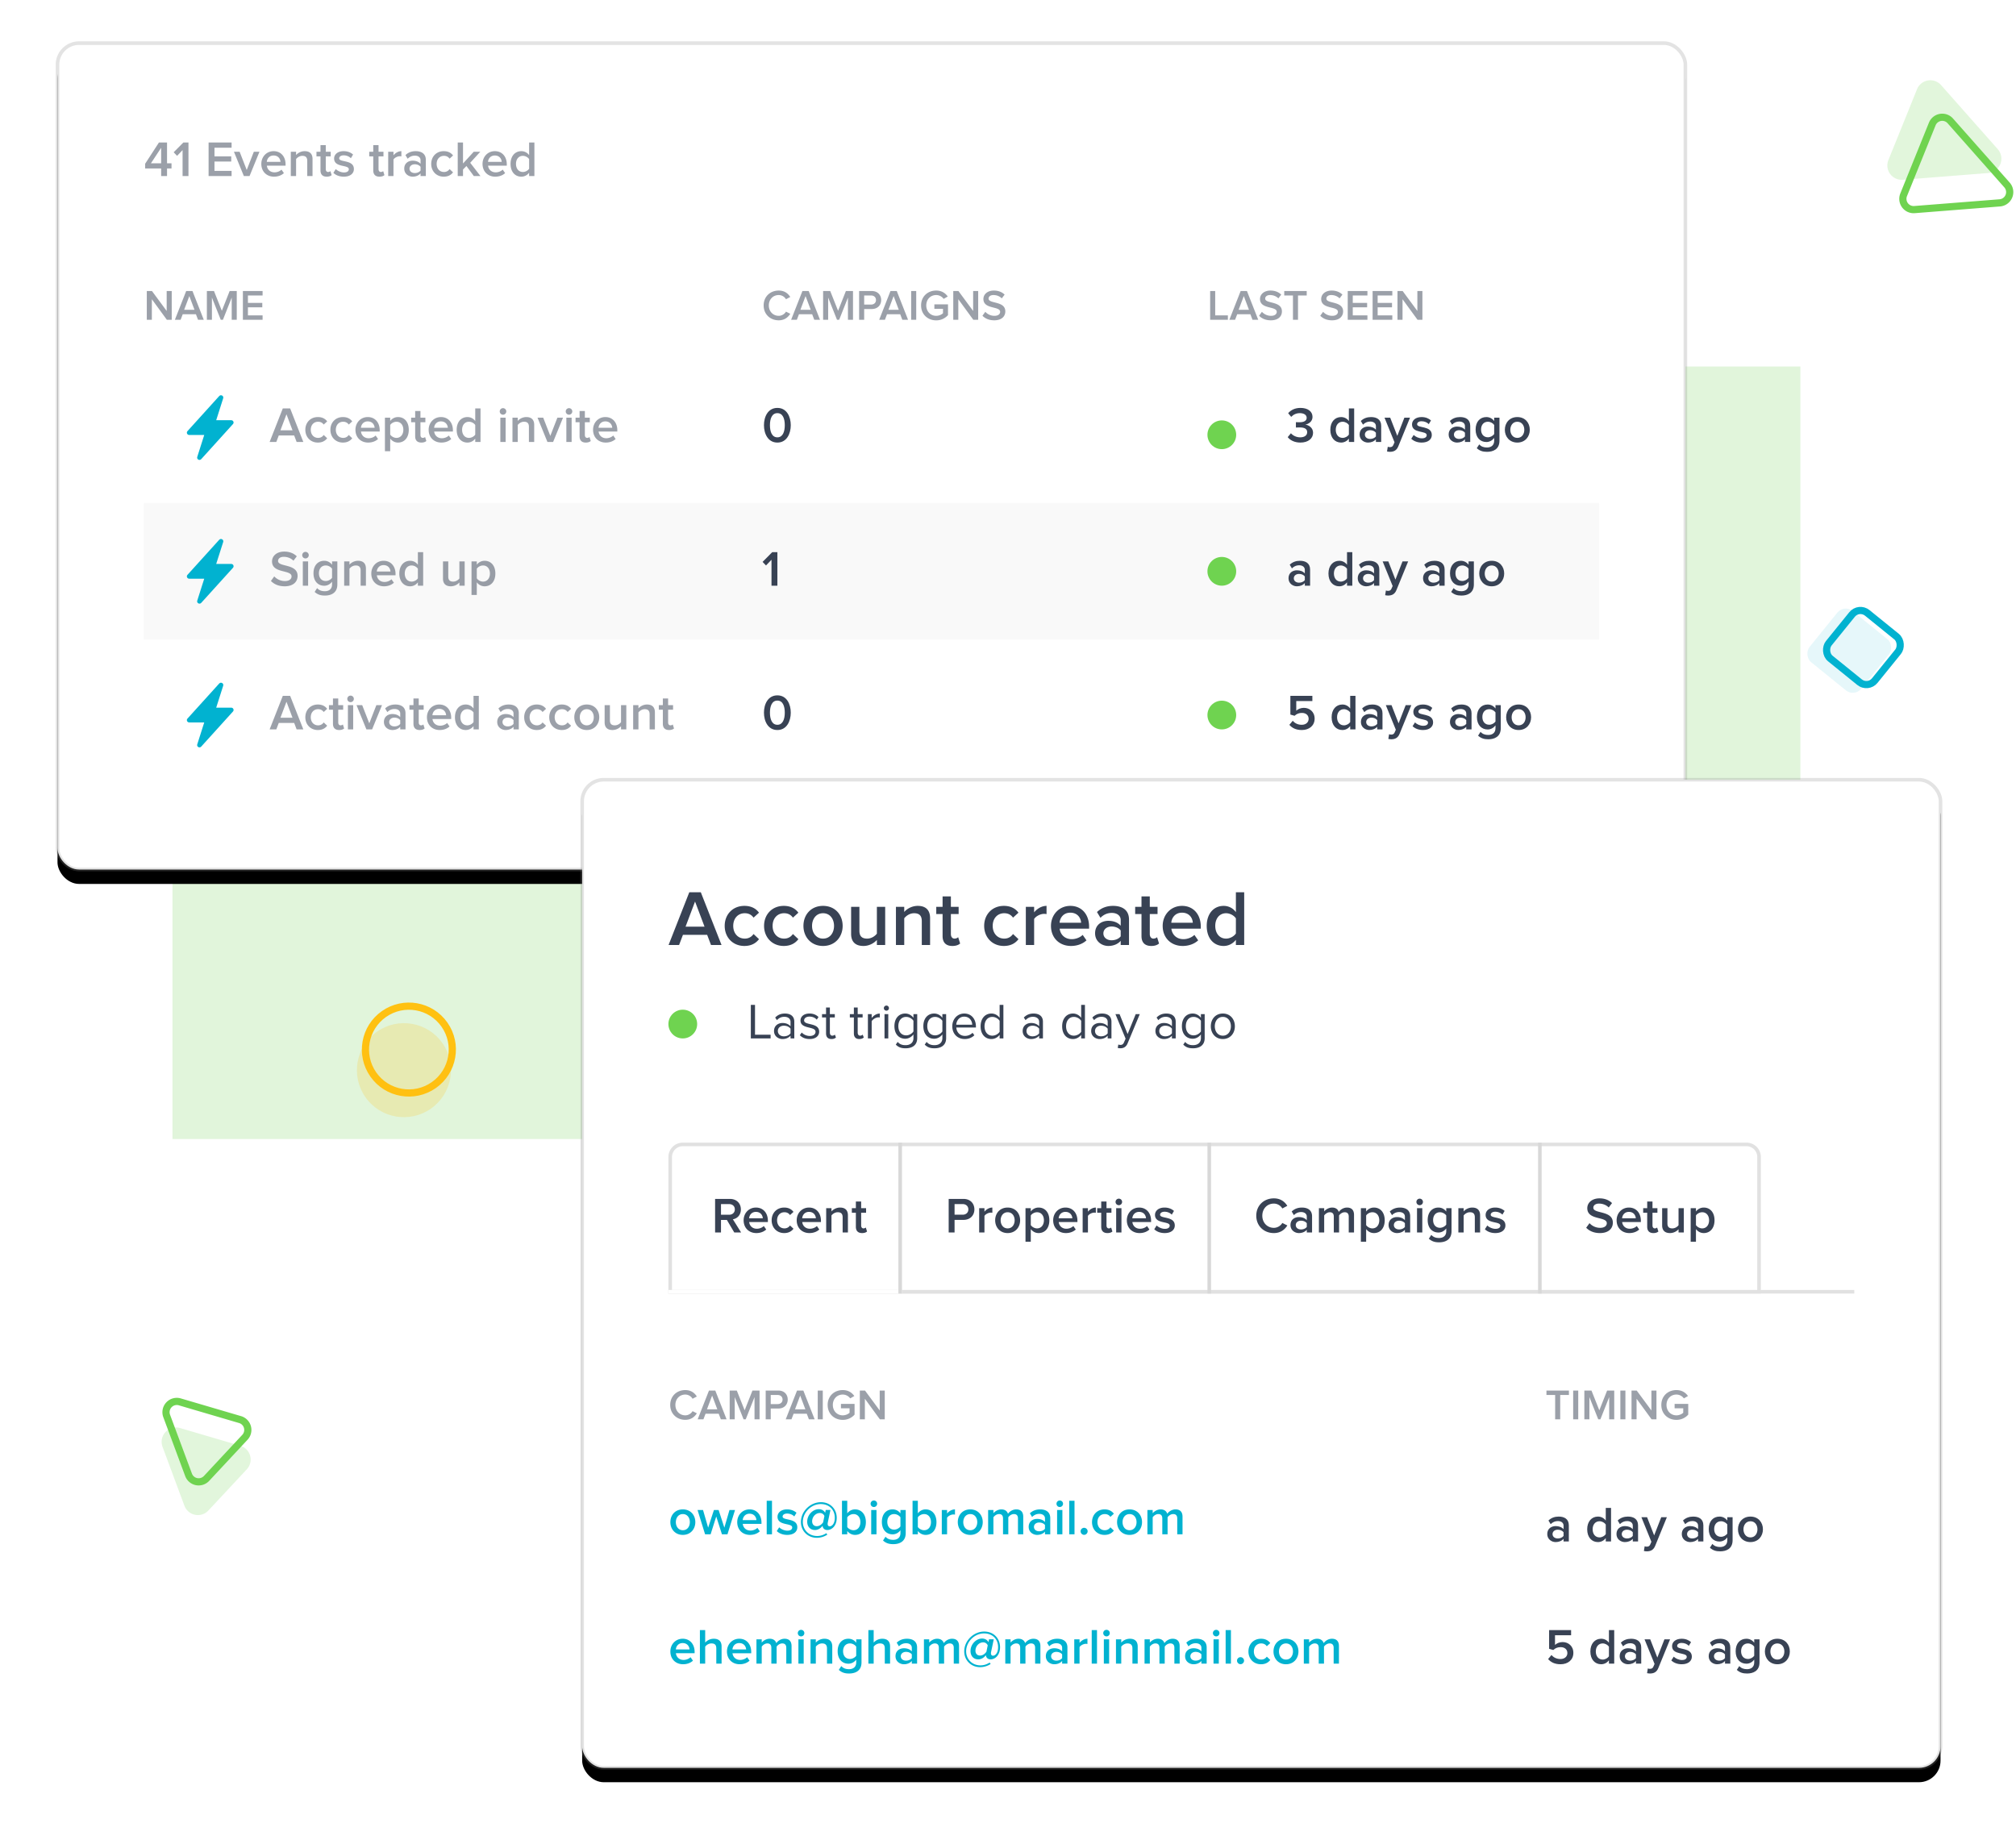 <svg xmlns="http://www.w3.org/2000/svg" xmlns:xlink="http://www.w3.org/1999/xlink" width="561" height="512" viewBox="0 0 561 512"><defs><filter id="a" width="111.7%" height="123%" x="-5.8%" y="-9.8%" filterUnits="objectBoundingBox"><feMorphology in="SourceAlpha" operator="dilate" radius=".5" result="shadowSpreadOuter1"/><feOffset dy="4" in="shadowSpreadOuter1" result="shadowOffsetOuter1"/><feGaussianBlur in="shadowOffsetOuter1" result="shadowBlurOuter1" stdDeviation="8"/><feComposite in="shadowBlurOuter1" in2="SourceAlpha" operator="out" result="shadowBlurOuter1"/><feColorMatrix in="shadowBlurOuter1" values="0 0 0 0 0 0 0 0 0 0 0 0 0 0 0 0 0 0 0.12 0"/></filter><filter id="c" width="114%" height="119.3%" x="-7%" y="-8.2%" filterUnits="objectBoundingBox"><feMorphology in="SourceAlpha" operator="dilate" radius=".5" result="shadowSpreadOuter1"/><feOffset dy="4" in="shadowSpreadOuter1" result="shadowOffsetOuter1"/><feGaussianBlur in="shadowOffsetOuter1" result="shadowBlurOuter1" stdDeviation="8"/><feComposite in="shadowBlurOuter1" in2="SourceAlpha" operator="out" result="shadowBlurOuter1"/><feColorMatrix in="shadowBlurOuter1" values="0 0 0 0 0 0 0 0 0 0 0 0 0 0 0 0 0 0 0.12 0"/></filter><rect id="b" width="453" height="230" rx="6"/><rect id="d" width="378" height="275" rx="6"/></defs><g fill="none" fill-rule="evenodd" transform="translate(16 12)"><path fill="#E1F5DB" d="M32 90h453v215H32z"/><use fill="#000" filter="url(#a)" xlink:href="#b"/><use fill="#FFF" stroke="#8D8D8D" stroke-opacity=".24" xlink:href="#b"/><path fill="#384254" fill-rule="nonzero" d="M30.482 37h-1.638v-2.114h-4.452V33.57l3.836-5.908h2.254v5.782h1.246v1.442h-1.246V37zm-1.638-3.556v-4.312l-2.842 4.312h2.842zM36.446 37h-1.638v-7.224l-1.526 1.596-.952-.994 2.688-2.716h1.428V37zm11.998 0h-6.398v-9.338h6.398v1.442h-4.76v2.408h4.662v1.442h-4.662v2.604h4.76V37zm4.998 0H51.86l-2.758-6.762h1.582l1.974 5.068 1.974-5.068H56.2L53.442 37zm6.818.168c-2.044 0-3.542-1.414-3.542-3.556 0-1.96 1.428-3.542 3.43-3.542 2.03 0 3.318 1.54 3.318 3.668v.364h-5.208c.112 1.008.868 1.862 2.142 1.862.672 0 1.442-.266 1.932-.756l.672.966c-.686.644-1.68.994-2.744.994zm1.792-4.116c-.042-.798-.588-1.778-1.918-1.778-1.246 0-1.834.966-1.89 1.778h3.808zM70.97 37H69.5v-4.228c0-1.064-.546-1.4-1.372-1.4-.742 0-1.386.448-1.736.896V37h-1.47v-6.762h1.47v.91c.448-.532 1.33-1.078 2.394-1.078 1.456 0 2.184.784 2.184 2.17V37zm3.948.168c-1.148 0-1.736-.616-1.736-1.75v-3.906h-1.12v-1.274h1.12V28.39h1.47v1.848h1.372v1.274h-1.372v3.542c0 .462.224.812.644.812.28 0 .532-.126.644-.252l.35 1.12c-.266.238-.7.434-1.372.434zm4.746 0c-1.162 0-2.198-.378-2.898-1.064l.672-1.05c.476.49 1.414.938 2.282.938.882 0 1.344-.364 1.344-.896 0-1.33-4.088-.378-4.088-2.982 0-1.106.952-2.044 2.66-2.044 1.148 0 2.016.406 2.618.938l-.616 1.036c-.406-.448-1.148-.812-2.002-.812-.77 0-1.246.364-1.246.84 0 1.19 4.088.294 4.088 2.982 0 1.204-.994 2.114-2.814 2.114zm9.94 0c-1.148 0-1.736-.616-1.736-1.75v-3.906h-1.12v-1.274h1.12V28.39h1.47v1.848h1.372v1.274h-1.372v3.542c0 .462.224.812.644.812.28 0 .532-.126.644-.252l.35 1.12c-.266.238-.7.434-1.372.434zM93.496 37h-1.47v-6.762h1.47v.98c.518-.644 1.33-1.148 2.198-1.148v1.456a2.029 2.029 0 00-.448-.042c-.63 0-1.456.42-1.75.91V37zm9.002 0h-1.47v-.742c-.504.588-1.302.91-2.198.91-1.092 0-2.338-.756-2.338-2.24 0-1.568 1.232-2.212 2.338-2.212.924 0 1.694.294 2.198.868v-1.008c0-.784-.658-1.26-1.582-1.26-.756 0-1.428.28-2.002.868l-.616-1.022c.784-.756 1.764-1.092 2.842-1.092 1.512 0 2.828.63 2.828 2.436V37zm-3.08-.84c.63 0 1.26-.238 1.61-.7v-1.036c-.35-.462-.98-.7-1.61-.7-.826 0-1.456.49-1.456 1.218 0 .742.63 1.218 1.456 1.218zm8.064 1.008c-2.044 0-3.486-1.512-3.486-3.556s1.442-3.542 3.486-3.542c1.33 0 2.114.56 2.59 1.204l-.966.882c-.378-.532-.896-.784-1.554-.784-1.218 0-2.044.924-2.044 2.24 0 1.316.826 2.254 2.044 2.254.658 0 1.176-.28 1.554-.812l.966.91c-.476.63-1.26 1.204-2.59 1.204zm10.22-.168h-1.848l-2.058-2.8-.952.98V37h-1.47v-9.338h1.47V33.5l2.982-3.262h1.82l-2.8 3.066L117.702 37zm4.116.168c-2.044 0-3.542-1.414-3.542-3.556 0-1.96 1.428-3.542 3.43-3.542 2.03 0 3.318 1.54 3.318 3.668v.364h-5.208c.112 1.008.868 1.862 2.142 1.862.672 0 1.442-.266 1.932-.756l.672.966c-.686.644-1.68.994-2.744.994zm1.792-4.116c-.042-.798-.588-1.778-1.918-1.778-1.246 0-1.834.966-1.89 1.778h3.808zm9.1 3.948h-1.47v-.924c-.518.672-1.288 1.092-2.17 1.092-1.722 0-2.996-1.316-2.996-3.556 0-2.184 1.26-3.542 2.996-3.542.854 0 1.638.378 2.17 1.106v-3.514h1.47V37zm-3.206-1.134c.686 0 1.414-.406 1.736-.91v-2.674c-.322-.504-1.05-.91-1.736-.91-1.176 0-1.918.938-1.918 2.24 0 1.316.742 2.254 1.918 2.254zM31.788 77h-1.356l-4.176-5.724V77h-1.404v-8.004h1.44l4.092 5.544v-5.544h1.404V77zm8.916 0h-1.596l-.588-1.548h-3.672L34.26 77h-1.596l3.144-8.004h1.752L40.704 77zm-2.58-2.784l-1.44-3.816-1.44 3.816h2.88zM49.884 77H48.48v-6.18L46.032 77h-.6l-2.46-6.18V77h-1.404v-8.004h1.98l2.184 5.496 2.172-5.496h1.98V77zm7.188 0h-5.484v-8.004h5.484v1.236h-4.08v2.064h3.996v1.236h-3.996v2.232h4.08V77zm143.632.144c-2.364 0-4.2-1.68-4.2-4.14 0-2.472 1.836-4.14 4.2-4.14 1.608 0 2.616.828 3.204 1.788l-1.188.624a2.366 2.366 0 00-2.016-1.164c-1.584 0-2.76 1.2-2.76 2.892 0 1.668 1.176 2.892 2.76 2.892.852 0 1.632-.504 2.016-1.164l1.2.6c-.612.96-1.608 1.812-3.216 1.812zM212.188 77h-1.596l-.588-1.548h-3.672L205.744 77h-1.596l3.144-8.004h1.752L212.188 77zm-2.58-2.784l-1.44-3.816-1.44 3.816h2.88zM221.368 77h-1.404v-6.18L217.516 77h-.6l-2.46-6.18V77h-1.404v-8.004h1.98l2.184 5.496 2.172-5.496h1.98V77zm3.108 0h-1.404v-8.004h3.528c1.68 0 2.604 1.14 2.604 2.508 0 1.356-.936 2.496-2.604 2.496h-2.124v3zm1.932-4.236c.792 0 1.356-.504 1.356-1.26 0-.768-.564-1.272-1.356-1.272h-1.932v2.532h1.932zM236.692 77h-1.596l-.588-1.548h-3.672L230.248 77h-1.596l3.144-8.004h1.752L236.692 77zm-2.58-2.784l-1.44-3.816-1.44 3.816h2.88zM238.96 77h-1.404v-8.004h1.404V77zm5.556.156c-2.328 0-4.2-1.644-4.2-4.152 0-2.52 1.872-4.14 4.2-4.14 1.56 0 2.58.744 3.216 1.656l-1.14.66a2.583 2.583 0 00-2.076-1.068c-1.584 0-2.76 1.2-2.76 2.892 0 1.668 1.176 2.892 2.76 2.892.816 0 1.536-.372 1.896-.72V73.94h-2.4v-1.236h3.792v2.988a4.325 4.325 0 01-3.288 1.464zM256.204 77h-1.356l-4.176-5.724V77h-1.404v-8.004h1.44l4.092 5.544v-5.544h1.404V77zm4.452.144c-1.476 0-2.544-.528-3.264-1.272l.792-1.092a3.439 3.439 0 002.532 1.116c1.152 0 1.596-.564 1.596-1.104 0-1.68-4.656-.636-4.656-3.576 0-1.332 1.152-2.352 2.916-2.352 1.236 0 2.256.408 2.988 1.128l-.792 1.044c-.636-.636-1.488-.924-2.328-.924-.816 0-1.344.408-1.344.996 0 1.5 4.656.576 4.656 3.552 0 1.332-.948 2.484-3.096 2.484zM325.688 77h-4.932v-8.004h1.404v6.768h3.528V77zm8.448 0h-1.596l-.588-1.548h-3.672L327.692 77h-1.596l3.144-8.004h1.752L334.136 77zm-2.58-2.784l-1.44-3.816-1.44 3.816h2.88zm6.072 2.928c-1.476 0-2.544-.528-3.264-1.272l.792-1.092a3.439 3.439 0 002.532 1.116c1.152 0 1.596-.564 1.596-1.104 0-1.68-4.656-.636-4.656-3.576 0-1.332 1.152-2.352 2.916-2.352 1.236 0 2.256.408 2.988 1.128l-.792 1.044c-.636-.636-1.488-.924-2.328-.924-.816 0-1.344.408-1.344.996 0 1.5 4.656.576 4.656 3.552 0 1.332-.948 2.484-3.096 2.484zM345.2 77h-1.404v-6.768h-2.424v-1.236h6.252v1.236H345.2V77zm9.456.144c-1.476 0-2.544-.528-3.264-1.272l.792-1.092a3.439 3.439 0 002.532 1.116c1.152 0 1.596-.564 1.596-1.104 0-1.68-4.656-.636-4.656-3.576 0-1.332 1.152-2.352 2.916-2.352 1.236 0 2.256.408 2.988 1.128l-.792 1.044c-.636-.636-1.488-.924-2.328-.924-.816 0-1.344.408-1.344.996 0 1.5 4.656.576 4.656 3.552 0 1.332-.948 2.484-3.096 2.484zM364.52 77h-5.484v-8.004h5.484v1.236h-4.08v2.064h3.996v1.236h-3.996v2.232h4.08V77zm6.924 0h-5.484v-8.004h5.484v1.236h-4.08v2.064h3.996v1.236h-3.996v2.232h4.08V77zm8.376 0h-1.356l-4.176-5.724V77h-1.404v-8.004h1.44l4.092 5.544v-5.544h1.404V77z" opacity=".5"/><g transform="translate(36 178)"><path fill="#384254" fill-rule="nonzero" d="M32.408 13h-1.862l-.686-1.806h-4.284L24.89 13h-1.862l3.668-9.338h2.044L32.408 13zm-3.01-3.248L27.718 5.3l-1.68 4.452h3.36zm7.056 3.416c-2.044 0-3.486-1.512-3.486-3.556S34.41 6.07 36.454 6.07c1.33 0 2.114.56 2.59 1.204l-.966.882c-.378-.532-.896-.784-1.554-.784-1.218 0-2.044.924-2.044 2.24 0 1.316.826 2.254 2.044 2.254.658 0 1.176-.28 1.554-.812l.966.91c-.476.63-1.26 1.204-2.59 1.204zm5.936 0c-1.148 0-1.736-.616-1.736-1.75V7.512h-1.12V6.238h1.12V4.39h1.47v1.848h1.372v1.274h-1.372v3.542c0 .462.224.812.644.812.28 0 .532-.126.644-.252l.35 1.12c-.266.238-.7.434-1.372.434zm3.164-7.756a.908.908 0 01-.91-.91c0-.504.406-.91.91-.91s.91.406.91.91-.406.91-.91.91zM46.282 13h-1.47V6.238h1.47V13zm5.264 0h-1.582l-2.758-6.762h1.582l1.974 5.068 1.974-5.068h1.568L51.546 13zm9.296 0h-1.47v-.742c-.504.588-1.302.91-2.198.91-1.092 0-2.338-.756-2.338-2.24 0-1.568 1.232-2.212 2.338-2.212.924 0 1.694.294 2.198.868V8.576c0-.784-.658-1.26-1.582-1.26-.756 0-1.428.28-2.002.868l-.616-1.022c.784-.756 1.764-1.092 2.842-1.092 1.512 0 2.828.63 2.828 2.436V13zm-3.08-.84c.63 0 1.26-.238 1.61-.7v-1.036c-.35-.462-.98-.7-1.61-.7-.826 0-1.456.49-1.456 1.218 0 .742.63 1.218 1.456 1.218zm7.028 1.008c-1.148 0-1.736-.616-1.736-1.75V7.512h-1.12V6.238h1.12V4.39h1.47v1.848h1.372v1.274h-1.372v3.542c0 .462.224.812.644.812.28 0 .532-.126.644-.252l.35 1.12c-.266.238-.7.434-1.372.434zm5.558 0c-2.044 0-3.542-1.414-3.542-3.556 0-1.96 1.428-3.542 3.43-3.542 2.03 0 3.318 1.54 3.318 3.668v.364h-5.208c.112 1.008.868 1.862 2.142 1.862.672 0 1.442-.266 1.932-.756l.672.966c-.686.644-1.68.994-2.744.994zm1.792-4.116c-.042-.798-.588-1.778-1.918-1.778-1.246 0-1.834.966-1.89 1.778h3.808zM81.24 13h-1.47v-.924c-.518.672-1.288 1.092-2.17 1.092-1.722 0-2.996-1.316-2.996-3.556 0-2.184 1.26-3.542 2.996-3.542.854 0 1.638.378 2.17 1.106V3.662h1.47V13zm-3.206-1.134c.686 0 1.414-.406 1.736-.91V8.282c-.322-.504-1.05-.91-1.736-.91-1.176 0-1.918.938-1.918 2.24 0 1.316.742 2.254 1.918 2.254zM92.37 13H90.9v-.742c-.504.588-1.302.91-2.198.91-1.092 0-2.338-.756-2.338-2.24 0-1.568 1.232-2.212 2.338-2.212.924 0 1.694.294 2.198.868V8.576c0-.784-.658-1.26-1.582-1.26-.756 0-1.428.28-2.002.868L86.7 7.162c.784-.756 1.764-1.092 2.842-1.092 1.512 0 2.828.63 2.828 2.436V13zm-3.08-.84c.63 0 1.26-.238 1.61-.7v-1.036c-.35-.462-.98-.7-1.61-.7-.826 0-1.456.49-1.456 1.218 0 .742.63 1.218 1.456 1.218zm8.064 1.008c-2.044 0-3.486-1.512-3.486-3.556S95.31 6.07 97.354 6.07c1.33 0 2.114.56 2.59 1.204l-.966.882c-.378-.532-.896-.784-1.554-.784-1.218 0-2.044.924-2.044 2.24 0 1.316.826 2.254 2.044 2.254.658 0 1.176-.28 1.554-.812l.966.91c-.476.63-1.26 1.204-2.59 1.204zm6.972 0c-2.044 0-3.486-1.512-3.486-3.556s1.442-3.542 3.486-3.542c1.33 0 2.114.56 2.59 1.204l-.966.882c-.378-.532-.896-.784-1.554-.784-1.218 0-2.044.924-2.044 2.24 0 1.316.826 2.254 2.044 2.254.658 0 1.176-.28 1.554-.812l.966.91c-.476.63-1.26 1.204-2.59 1.204zm6.958 0c-2.156 0-3.472-1.624-3.472-3.556 0-1.946 1.316-3.542 3.472-3.542 2.156 0 3.472 1.596 3.472 3.542 0 1.932-1.316 3.556-3.472 3.556zm0-1.302c1.26 0 1.946-1.05 1.946-2.254 0-1.19-.686-2.24-1.946-2.24-1.246 0-1.946 1.05-1.946 2.24 0 1.204.7 2.254 1.946 2.254zM122.288 13h-1.47v-.896a3.234 3.234 0 01-2.38 1.064c-1.456 0-2.184-.77-2.184-2.142V6.238h1.47v4.242c0 1.05.532 1.386 1.372 1.386.742 0 1.386-.434 1.722-.882V6.238h1.47V13zm7.952 0h-1.47V8.772c0-1.064-.546-1.4-1.372-1.4-.742 0-1.386.448-1.736.896V13h-1.47V6.238h1.47v.91c.448-.532 1.33-1.078 2.394-1.078 1.456 0 2.184.784 2.184 2.17V13zm3.948.168c-1.148 0-1.736-.616-1.736-1.75V7.512h-1.12V6.238h1.12V4.39h1.47v1.848h1.372v1.274h-1.372v3.542c0 .462.224.812.644.812.28 0 .532-.126.644-.252l.35 1.12c-.266.238-.7.434-1.372.434z" opacity=".5"/><path fill="#384254" fill-rule="nonzero" d="M164.326 13.168c-2.632 0-3.738-2.492-3.738-4.83 0-2.352 1.106-4.816 3.738-4.816 2.618 0 3.724 2.464 3.724 4.816 0 2.338-1.106 4.83-3.724 4.83zm0-1.456c1.512 0 2.058-1.596 2.058-3.374 0-1.792-.532-3.36-2.058-3.36-1.526 0-2.072 1.568-2.072 3.36 0 1.778.546 3.374 2.072 3.374zm145.93 1.456c-1.596 0-2.702-.56-3.458-1.442l.938-1.134c.616.728 1.47 1.12 2.506 1.12 1.19 0 1.918-.728 1.918-1.652 0-.994-.728-1.652-1.876-1.652-.784 0-1.442.238-2.044.798l-1.162-.336V3.662h6.118v1.442h-4.48v2.688c.462-.434 1.218-.798 2.114-.798 1.582 0 2.996 1.092 2.996 3.01 0 1.932-1.484 3.164-3.57 3.164zM325.194 13h-1.47v-.924c-.518.672-1.288 1.092-2.17 1.092-1.722 0-2.996-1.316-2.996-3.556 0-2.184 1.26-3.542 2.996-3.542.854 0 1.638.378 2.17 1.106V3.662h1.47V13zm-3.206-1.134c.686 0 1.414-.406 1.736-.91V8.282c-.322-.504-1.05-.91-1.736-.91-1.176 0-1.918.938-1.918 2.24 0 1.316.742 2.254 1.918 2.254zM332.712 13h-1.47v-.742c-.504.588-1.302.91-2.198.91-1.092 0-2.338-.756-2.338-2.24 0-1.568 1.232-2.212 2.338-2.212.924 0 1.694.294 2.198.868V8.576c0-.784-.658-1.26-1.582-1.26-.756 0-1.428.28-2.002.868l-.616-1.022c.784-.756 1.764-1.092 2.842-1.092 1.512 0 2.828.63 2.828 2.436V13zm-3.08-.84c.63 0 1.26-.238 1.61-.7v-1.036c-.35-.462-.98-.7-1.61-.7-.826 0-1.456.49-1.456 1.218 0 .742.63 1.218 1.456 1.218zm4.704 3.486l.21-1.316c.154.07.392.112.56.112.476 0 .784-.14.98-.588l.336-.77-2.786-6.846h1.582l1.974 5.068 1.974-5.068h1.568l-3.262 7.98c-.462 1.148-1.26 1.512-2.31 1.526-.21 0-.63-.042-.826-.098zm9.646-2.478c-1.162 0-2.198-.378-2.898-1.064l.672-1.05c.476.49 1.414.938 2.282.938.882 0 1.344-.364 1.344-.896 0-1.33-4.088-.378-4.088-2.982 0-1.106.952-2.044 2.66-2.044 1.148 0 2.016.406 2.618.938l-.616 1.036c-.406-.448-1.148-.812-2.002-.812-.77 0-1.246.364-1.246.84 0 1.19 4.088.294 4.088 2.982 0 1.204-.994 2.114-2.814 2.114zm13.51-.168h-1.47v-.742c-.504.588-1.302.91-2.198.91-1.092 0-2.338-.756-2.338-2.24 0-1.568 1.232-2.212 2.338-2.212.924 0 1.694.294 2.198.868V8.576c0-.784-.658-1.26-1.582-1.26-.756 0-1.428.28-2.002.868l-.616-1.022c.784-.756 1.764-1.092 2.842-1.092 1.512 0 2.828.63 2.828 2.436V13zm-3.08-.84c.63 0 1.26-.238 1.61-.7v-1.036c-.35-.462-.98-.7-1.61-.7-.826 0-1.456.49-1.456 1.218 0 .742.63 1.218 1.456 1.218zm7.742 3.584c-1.148 0-2.002-.252-2.842-1.008l.686-1.064c.56.63 1.26.868 2.156.868.966 0 2.002-.448 2.002-1.89v-.77c-.518.686-1.288 1.134-2.17 1.134-1.722 0-2.996-1.246-2.996-3.472 0-2.198 1.246-3.472 2.996-3.472.854 0 1.624.378 2.17 1.106v-.938h1.47v6.412c0 2.436-1.82 3.094-3.472 3.094zm.266-4.046c.686 0 1.4-.406 1.736-.896V8.268c-.336-.49-1.05-.896-1.736-.896-1.176 0-1.918.868-1.918 2.17s.742 2.156 1.918 2.156zm8.176 1.47c-2.156 0-3.472-1.624-3.472-3.556 0-1.946 1.316-3.542 3.472-3.542 2.156 0 3.472 1.596 3.472 3.542 0 1.932-1.316 3.556-3.472 3.556zm0-1.302c1.26 0 1.946-1.05 1.946-2.254 0-1.19-.686-2.24-1.946-2.24-1.246 0-1.946 1.05-1.946 2.24 0 1.204.7 2.254 1.946 2.254z"/><circle cx="288" cy="9" r="4" fill="#6FD350"/><path fill="#01B2D0" fill-rule="nonzero" d="M12.833 8.015c.375-.414.078-1.071-.484-1.071H8.164L10.11.839c.21-.66-.637-1.137-1.104-.621L.167 9.985c-.375.414-.078 1.071.484 1.071h4.182L2.89 17.161c-.21.66.637 1.137 1.104.621l8.838-9.767z"/></g><path fill="#9D9D9D" opacity=".06" d="M24 128h405v38H24z"/><g transform="translate(36 138)"><path fill="#384254" fill-rule="nonzero" d="M27.2 13.168c-1.722 0-2.968-.616-3.808-1.484l.924-1.274a4.012 4.012 0 002.954 1.302c1.344 0 1.862-.658 1.862-1.288 0-1.96-5.432-.742-5.432-4.172 0-1.554 1.344-2.744 3.402-2.744 1.442 0 2.632.476 3.486 1.316l-.924 1.218c-.742-.742-1.736-1.078-2.716-1.078-.952 0-1.568.476-1.568 1.162 0 1.75 5.432.672 5.432 4.144 0 1.554-1.106 2.898-3.612 2.898zm5.81-7.756a.908.908 0 01-.91-.91c0-.504.406-.91.91-.91s.91.406.91.91-.406.91-.91.91zM33.738 13h-1.47V6.238h1.47V13zm4.662 2.744c-1.148 0-2.002-.252-2.842-1.008l.686-1.064c.56.63 1.26.868 2.156.868.966 0 2.002-.448 2.002-1.89v-.77c-.518.686-1.288 1.134-2.17 1.134-1.722 0-2.996-1.246-2.996-3.472 0-2.198 1.246-3.472 2.996-3.472.854 0 1.624.378 2.17 1.106v-.938h1.47v6.412c0 2.436-1.82 3.094-3.472 3.094zm.266-4.046c.686 0 1.4-.406 1.736-.896V8.268c-.336-.49-1.05-.896-1.736-.896-1.176 0-1.918.868-1.918 2.17s.742 2.156 1.918 2.156zM49.824 13h-1.47V8.772c0-1.064-.546-1.4-1.372-1.4-.742 0-1.386.448-1.736.896V13h-1.47V6.238h1.47v.91c.448-.532 1.33-1.078 2.394-1.078 1.456 0 2.184.784 2.184 2.17V13zm5.04.168c-2.044 0-3.542-1.414-3.542-3.556 0-1.96 1.428-3.542 3.43-3.542 2.03 0 3.318 1.54 3.318 3.668v.364h-5.208c.112 1.008.868 1.862 2.142 1.862.672 0 1.442-.266 1.932-.756l.672.966c-.686.644-1.68.994-2.744.994zm1.792-4.116c-.042-.798-.588-1.778-1.918-1.778-1.246 0-1.834.966-1.89 1.778h3.808zm9.1 3.948h-1.47v-.924c-.518.672-1.288 1.092-2.17 1.092-1.722 0-2.996-1.316-2.996-3.556 0-2.184 1.26-3.542 2.996-3.542.854 0 1.638.378 2.17 1.106V3.662h1.47V13zm-3.206-1.134c.686 0 1.414-.406 1.736-.91V8.282c-.322-.504-1.05-.91-1.736-.91-1.176 0-1.918.938-1.918 2.24 0 1.316.742 2.254 1.918 2.254zM77.306 13h-1.47v-.896a3.234 3.234 0 01-2.38 1.064c-1.456 0-2.184-.77-2.184-2.142V6.238h1.47v4.242c0 1.05.532 1.386 1.372 1.386.742 0 1.386-.434 1.722-.882V6.238h1.47V13zm5.544.168c-.854 0-1.61-.392-2.17-1.106v3.514h-1.47V6.238h1.47v.924a2.698 2.698 0 012.17-1.092c1.75 0 2.996 1.316 2.996 3.542s-1.246 3.556-2.996 3.556zm-.434-1.302c1.162 0 1.918-.938 1.918-2.254s-.756-2.24-1.918-2.24c-.686 0-1.4.392-1.736.896v2.674c.322.504 1.05.924 1.736.924z" opacity=".5"/><path fill="#384254" fill-rule="nonzero" d="M164.326 13h-1.638V5.776l-1.526 1.596-.952-.994 2.688-2.716h1.428zm148.24 0h-1.47v-.742c-.504.588-1.302.91-2.198.91-1.092 0-2.338-.756-2.338-2.24 0-1.568 1.232-2.212 2.338-2.212.924 0 1.694.294 2.198.868V8.576c0-.784-.658-1.26-1.582-1.26-.756 0-1.428.28-2.002.868l-.616-1.022c.784-.756 1.764-1.092 2.842-1.092 1.512 0 2.828.63 2.828 2.436V13zm-3.08-.84c.63 0 1.26-.238 1.61-.7v-1.036c-.35-.462-.98-.7-1.61-.7-.826 0-1.456.49-1.456 1.218 0 .742.63 1.218 1.456 1.218zm14.826.84h-1.47v-.924c-.518.672-1.288 1.092-2.17 1.092-1.722 0-2.996-1.316-2.996-3.556 0-2.184 1.26-3.542 2.996-3.542.854 0 1.638.378 2.17 1.106V3.662h1.47V13zm-3.206-1.134c.686 0 1.414-.406 1.736-.91V8.282c-.322-.504-1.05-.91-1.736-.91-1.176 0-1.918.938-1.918 2.24 0 1.316.742 2.254 1.918 2.254zM331.83 13h-1.47v-.742c-.504.588-1.302.91-2.198.91-1.092 0-2.338-.756-2.338-2.24 0-1.568 1.232-2.212 2.338-2.212.924 0 1.694.294 2.198.868V8.576c0-.784-.658-1.26-1.582-1.26-.756 0-1.428.28-2.002.868l-.616-1.022c.784-.756 1.764-1.092 2.842-1.092 1.512 0 2.828.63 2.828 2.436V13zm-3.08-.84c.63 0 1.26-.238 1.61-.7v-1.036c-.35-.462-.98-.7-1.61-.7-.826 0-1.456.49-1.456 1.218 0 .742.63 1.218 1.456 1.218zm4.704 3.486l.21-1.316c.154.07.392.112.56.112.476 0 .784-.14.98-.588l.336-.77-2.786-6.846h1.582l1.974 5.068 1.974-5.068h1.568l-3.262 7.98c-.462 1.148-1.26 1.512-2.31 1.526-.21 0-.63-.042-.826-.098zM350.002 13h-1.47v-.742c-.504.588-1.302.91-2.198.91-1.092 0-2.338-.756-2.338-2.24 0-1.568 1.232-2.212 2.338-2.212.924 0 1.694.294 2.198.868V8.576c0-.784-.658-1.26-1.582-1.26-.756 0-1.428.28-2.002.868l-.616-1.022c.784-.756 1.764-1.092 2.842-1.092 1.512 0 2.828.63 2.828 2.436V13zm-3.08-.84c.63 0 1.26-.238 1.61-.7v-1.036c-.35-.462-.98-.7-1.61-.7-.826 0-1.456.49-1.456 1.218 0 .742.63 1.218 1.456 1.218zm7.742 3.584c-1.148 0-2.002-.252-2.842-1.008l.686-1.064c.56.63 1.26.868 2.156.868.966 0 2.002-.448 2.002-1.89v-.77c-.518.686-1.288 1.134-2.17 1.134-1.722 0-2.996-1.246-2.996-3.472 0-2.198 1.246-3.472 2.996-3.472.854 0 1.624.378 2.17 1.106v-.938h1.47v6.412c0 2.436-1.82 3.094-3.472 3.094zm.266-4.046c.686 0 1.4-.406 1.736-.896V8.268c-.336-.49-1.05-.896-1.736-.896-1.176 0-1.918.868-1.918 2.17s.742 2.156 1.918 2.156zm8.176 1.47c-2.156 0-3.472-1.624-3.472-3.556 0-1.946 1.316-3.542 3.472-3.542 2.156 0 3.472 1.596 3.472 3.542 0 1.932-1.316 3.556-3.472 3.556zm0-1.302c1.26 0 1.946-1.05 1.946-2.254 0-1.19-.686-2.24-1.946-2.24-1.246 0-1.946 1.05-1.946 2.24 0 1.204.7 2.254 1.946 2.254z"/><circle cx="288" cy="9" r="4" fill="#6FD350"/><path fill="#01B2D0" fill-rule="nonzero" d="M12.833 8.015c.375-.414.078-1.071-.484-1.071H8.164L10.11.839c.21-.66-.637-1.137-1.104-.621L.167 9.985c-.375.414-.078 1.071.484 1.071h4.182L2.89 17.161c-.21.66.637 1.137 1.104.621l8.838-9.767z"/></g><g transform="translate(36 98)"><path fill="#384254" fill-rule="nonzero" d="M32.408 13h-1.862l-.686-1.806h-4.284L24.89 13h-1.862l3.668-9.338h2.044L32.408 13zm-3.01-3.248L27.718 5.3l-1.68 4.452h3.36zm7.056 3.416c-2.044 0-3.486-1.512-3.486-3.556S34.41 6.07 36.454 6.07c1.33 0 2.114.56 2.59 1.204l-.966.882c-.378-.532-.896-.784-1.554-.784-1.218 0-2.044.924-2.044 2.24 0 1.316.826 2.254 2.044 2.254.658 0 1.176-.28 1.554-.812l.966.91c-.476.63-1.26 1.204-2.59 1.204zm6.972 0c-2.044 0-3.486-1.512-3.486-3.556s1.442-3.542 3.486-3.542c1.33 0 2.114.56 2.59 1.204l-.966.882c-.378-.532-.896-.784-1.554-.784-1.218 0-2.044.924-2.044 2.24 0 1.316.826 2.254 2.044 2.254.658 0 1.176-.28 1.554-.812l.966.91c-.476.63-1.26 1.204-2.59 1.204zm7.028 0c-2.044 0-3.542-1.414-3.542-3.556 0-1.96 1.428-3.542 3.43-3.542 2.03 0 3.318 1.54 3.318 3.668v.364h-5.208c.112 1.008.868 1.862 2.142 1.862.672 0 1.442-.266 1.932-.756l.672.966c-.686.644-1.68.994-2.744.994zm1.792-4.116c-.042-.798-.588-1.778-1.918-1.778-1.246 0-1.834.966-1.89 1.778h3.808zm6.51 4.116c-.854 0-1.61-.392-2.17-1.106v3.514h-1.47V6.238h1.47v.924a2.698 2.698 0 012.17-1.092c1.75 0 2.996 1.316 2.996 3.542s-1.246 3.556-2.996 3.556zm-.434-1.302c1.162 0 1.918-.938 1.918-2.254s-.756-2.24-1.918-2.24c-.686 0-1.4.392-1.736.896v2.674c.322.504 1.05.924 1.736.924zm6.944 1.302c-1.148 0-1.736-.616-1.736-1.75V7.512h-1.12V6.238h1.12V4.39H65v1.848h1.372v1.274H65v3.542c0 .462.224.812.644.812.28 0 .532-.126.644-.252l.35 1.12c-.266.238-.7.434-1.372.434zm5.558 0c-2.044 0-3.542-1.414-3.542-3.556 0-1.96 1.428-3.542 3.43-3.542 2.03 0 3.318 1.54 3.318 3.668v.364h-5.208c.112 1.008.868 1.862 2.142 1.862.672 0 1.442-.266 1.932-.756l.672.966c-.686.644-1.68.994-2.744.994zm1.792-4.116c-.042-.798-.588-1.778-1.918-1.778-1.246 0-1.834.966-1.89 1.778h3.808zm9.1 3.948h-1.47v-.924c-.518.672-1.288 1.092-2.17 1.092-1.722 0-2.996-1.316-2.996-3.556 0-2.184 1.26-3.542 2.996-3.542.854 0 1.638.378 2.17 1.106V3.662h1.47V13zm-3.206-1.134c.686 0 1.414-.406 1.736-.91V8.282c-.322-.504-1.05-.91-1.736-.91-1.176 0-1.918.938-1.918 2.24 0 1.316.742 2.254 1.918 2.254zm9.464-6.454a.908.908 0 01-.91-.91c0-.504.406-.91.91-.91s.91.406.91.91-.406.91-.91.91zM88.702 13h-1.47V6.238h1.47V13zm7.952 0h-1.47V8.772c0-1.064-.546-1.4-1.372-1.4-.742 0-1.386.448-1.736.896V13h-1.47V6.238h1.47v.91c.448-.532 1.33-1.078 2.394-1.078 1.456 0 2.184.784 2.184 2.17V13zm5.264 0h-1.582l-2.758-6.762h1.582l1.974 5.068 1.974-5.068h1.568L101.918 13zm4.424-7.588a.908.908 0 01-.91-.91c0-.504.406-.91.91-.91s.91.406.91.91-.406.91-.91.91zM107.07 13h-1.47V6.238h1.47V13zm3.948.168c-1.148 0-1.736-.616-1.736-1.75V7.512h-1.12V6.238h1.12V4.39h1.47v1.848h1.372v1.274h-1.372v3.542c0 .462.224.812.644.812.28 0 .532-.126.644-.252l.35 1.12c-.266.238-.7.434-1.372.434zm5.558 0c-2.044 0-3.542-1.414-3.542-3.556 0-1.96 1.428-3.542 3.43-3.542 2.03 0 3.318 1.54 3.318 3.668v.364h-5.208c.112 1.008.868 1.862 2.142 1.862.672 0 1.442-.266 1.932-.756l.672.966c-.686.644-1.68.994-2.744.994zm1.792-4.116c-.042-.798-.588-1.778-1.918-1.778-1.246 0-1.834.966-1.89 1.778h3.808z" opacity=".5"/><path fill="#384254" fill-rule="nonzero" d="M164.326 13.168c-2.632 0-3.738-2.492-3.738-4.83 0-2.352 1.106-4.816 3.738-4.816 2.618 0 3.724 2.464 3.724 4.816 0 2.338-1.106 4.83-3.724 4.83zm0-1.456c1.512 0 2.058-1.596 2.058-3.374 0-1.792-.532-3.36-2.058-3.36-1.526 0-2.072 1.568-2.072 3.36 0 1.778.546 3.374 2.072 3.374zm145.538 1.456c-1.652 0-2.884-.672-3.528-1.512l.896-1.078c.602.7 1.582 1.134 2.576 1.134 1.232 0 1.946-.574 1.946-1.428 0-.924-.728-1.33-2.072-1.33-.392 0-.924.014-1.064.028V7.498c.154.014.7.014 1.064.014 1.106 0 1.932-.378 1.932-1.232s-.854-1.302-1.89-1.302c-.966 0-1.75.35-2.422 1.036l-.84-1.022c.728-.854 1.862-1.47 3.416-1.47 2.016 0 3.36.952 3.36 2.506 0 1.26-1.064 1.988-2.016 2.142.896.098 2.17.826 2.17 2.268 0 1.596-1.358 2.73-3.528 2.73zM324.83 13h-1.47v-.924c-.518.672-1.288 1.092-2.17 1.092-1.722 0-2.996-1.316-2.996-3.556 0-2.184 1.26-3.542 2.996-3.542.854 0 1.638.378 2.17 1.106V3.662h1.47V13zm-3.206-1.134c.686 0 1.414-.406 1.736-.91V8.282c-.322-.504-1.05-.91-1.736-.91-1.176 0-1.918.938-1.918 2.24 0 1.316.742 2.254 1.918 2.254zM332.348 13h-1.47v-.742c-.504.588-1.302.91-2.198.91-1.092 0-2.338-.756-2.338-2.24 0-1.568 1.232-2.212 2.338-2.212.924 0 1.694.294 2.198.868V8.576c0-.784-.658-1.26-1.582-1.26-.756 0-1.428.28-2.002.868l-.616-1.022c.784-.756 1.764-1.092 2.842-1.092 1.512 0 2.828.63 2.828 2.436V13zm-3.08-.84c.63 0 1.26-.238 1.61-.7v-1.036c-.35-.462-.98-.7-1.61-.7-.826 0-1.456.49-1.456 1.218 0 .742.63 1.218 1.456 1.218zm4.704 3.486l.21-1.316c.154.07.392.112.56.112.476 0 .784-.14.98-.588l.336-.77-2.786-6.846h1.582l1.974 5.068 1.974-5.068h1.568l-3.262 7.98c-.462 1.148-1.26 1.512-2.31 1.526-.21 0-.63-.042-.826-.098zm9.646-2.478c-1.162 0-2.198-.378-2.898-1.064l.672-1.05c.476.49 1.414.938 2.282.938.882 0 1.344-.364 1.344-.896 0-1.33-4.088-.378-4.088-2.982 0-1.106.952-2.044 2.66-2.044 1.148 0 2.016.406 2.618.938l-.616 1.036c-.406-.448-1.148-.812-2.002-.812-.77 0-1.246.364-1.246.84 0 1.19 4.088.294 4.088 2.982 0 1.204-.994 2.114-2.814 2.114zm13.51-.168h-1.47v-.742c-.504.588-1.302.91-2.198.91-1.092 0-2.338-.756-2.338-2.24 0-1.568 1.232-2.212 2.338-2.212.924 0 1.694.294 2.198.868V8.576c0-.784-.658-1.26-1.582-1.26-.756 0-1.428.28-2.002.868l-.616-1.022c.784-.756 1.764-1.092 2.842-1.092 1.512 0 2.828.63 2.828 2.436V13zm-3.08-.84c.63 0 1.26-.238 1.61-.7v-1.036c-.35-.462-.98-.7-1.61-.7-.826 0-1.456.49-1.456 1.218 0 .742.63 1.218 1.456 1.218zm7.742 3.584c-1.148 0-2.002-.252-2.842-1.008l.686-1.064c.56.63 1.26.868 2.156.868.966 0 2.002-.448 2.002-1.89v-.77c-.518.686-1.288 1.134-2.17 1.134-1.722 0-2.996-1.246-2.996-3.472 0-2.198 1.246-3.472 2.996-3.472.854 0 1.624.378 2.17 1.106v-.938h1.47v6.412c0 2.436-1.82 3.094-3.472 3.094zm.266-4.046c.686 0 1.4-.406 1.736-.896V8.268c-.336-.49-1.05-.896-1.736-.896-1.176 0-1.918.868-1.918 2.17s.742 2.156 1.918 2.156zm8.176 1.47c-2.156 0-3.472-1.624-3.472-3.556 0-1.946 1.316-3.542 3.472-3.542 2.156 0 3.472 1.596 3.472 3.542 0 1.932-1.316 3.556-3.472 3.556zm0-1.302c1.26 0 1.946-1.05 1.946-2.254 0-1.19-.686-2.24-1.946-2.24-1.246 0-1.946 1.05-1.946 2.24 0 1.204.7 2.254 1.946 2.254z"/><circle cx="288" cy="11" r="4" fill="#6FD350"/><path fill="#01B2D0" fill-rule="nonzero" d="M12.833 8.015c.375-.414.078-1.071-.484-1.071H8.164L10.11.839c.21-.66-.637-1.137-1.104-.621L.167 9.985c-.375.414-.078 1.071.484 1.071h4.182L2.89 17.161c-.21.66.637 1.137 1.104.621l8.838-9.767z"/></g><g transform="translate(146 205)"><use fill="#000" filter="url(#c)" xlink:href="#d"/><use fill="#FFF" stroke="#8D8D8D" stroke-opacity=".24" xlink:href="#d"/><path fill="#E1E1E1" d="M24 142h330v1H24z"/><path fill="#FFF" stroke="#E1E1E1" d="M24.5 142.5h303V105a3.5 3.5 0 00-3.5-3.5H28a3.5 3.5 0 00-3.5 3.5v37.5z"/><path fill="#384254" fill-rule="nonzero" d="M44.232 126h-1.904l-2.058-3.486h-1.638V126h-1.638v-9.338h4.102c1.848 0 3.066 1.19 3.066 2.926 0 1.652-1.092 2.562-2.226 2.744L44.232 126zm-3.346-4.928c.924 0 1.596-.588 1.596-1.498 0-.896-.672-1.47-1.596-1.47h-2.254v2.968h2.254zm7.588 5.096c-2.044 0-3.542-1.414-3.542-3.556 0-1.96 1.428-3.542 3.43-3.542 2.03 0 3.318 1.54 3.318 3.668v.364h-5.208c.112 1.008.868 1.862 2.142 1.862.672 0 1.442-.266 1.932-.756l.672.966c-.686.644-1.68.994-2.744.994zm1.792-4.116c-.042-.798-.588-1.778-1.918-1.778-1.246 0-1.834.966-1.89 1.778h3.808zm5.95 4.116c-2.044 0-3.486-1.512-3.486-3.556s1.442-3.542 3.486-3.542c1.33 0 2.114.56 2.59 1.204l-.966.882c-.378-.532-.896-.784-1.554-.784-1.218 0-2.044.924-2.044 2.24 0 1.316.826 2.254 2.044 2.254.658 0 1.176-.28 1.554-.812l.966.91c-.476.63-1.26 1.204-2.59 1.204zm7.028 0c-2.044 0-3.542-1.414-3.542-3.556 0-1.96 1.428-3.542 3.43-3.542 2.03 0 3.318 1.54 3.318 3.668v.364h-5.208c.112 1.008.868 1.862 2.142 1.862.672 0 1.442-.266 1.932-.756l.672.966c-.686.644-1.68.994-2.744.994zm1.792-4.116c-.042-.798-.588-1.778-1.918-1.778-1.246 0-1.834.966-1.89 1.778h3.808zM73.954 126h-1.47v-4.228c0-1.064-.546-1.4-1.372-1.4-.742 0-1.386.448-1.736.896V126h-1.47v-6.762h1.47v.91c.448-.532 1.33-1.078 2.394-1.078 1.456 0 2.184.784 2.184 2.17V126zm3.948.168c-1.148 0-1.736-.616-1.736-1.75v-3.906h-1.12v-1.274h1.12v-1.848h1.47v1.848h1.372v1.274h-1.372v3.542c0 .462.224.812.644.812.28 0 .532-.126.644-.252l.35 1.12c-.266.238-.7.434-1.372.434zm25.73-.168h-1.638v-9.338h4.116c1.96 0 3.038 1.33 3.038 2.926 0 1.582-1.092 2.912-3.038 2.912h-2.478v3.5zm2.254-4.942c.924 0 1.582-.588 1.582-1.47 0-.896-.658-1.484-1.582-1.484h-2.254v2.954h2.254zm6.062 4.942h-1.47v-6.762h1.47v.98c.518-.644 1.33-1.148 2.198-1.148v1.456a2.029 2.029 0 00-.448-.042c-.63 0-1.456.42-1.75.91V126zm6.454.168c-2.156 0-3.472-1.624-3.472-3.556 0-1.946 1.316-3.542 3.472-3.542 2.156 0 3.472 1.596 3.472 3.542 0 1.932-1.316 3.556-3.472 3.556zm0-1.302c1.26 0 1.946-1.05 1.946-2.254 0-1.19-.686-2.24-1.946-2.24-1.246 0-1.946 1.05-1.946 2.24 0 1.204.7 2.254 1.946 2.254zm8.61 1.302c-.854 0-1.61-.392-2.17-1.106v3.514h-1.47v-9.338h1.47v.924a2.698 2.698 0 012.17-1.092c1.75 0 2.996 1.316 2.996 3.542s-1.246 3.556-2.996 3.556zm-.434-1.302c1.162 0 1.918-.938 1.918-2.254s-.756-2.24-1.918-2.24c-.686 0-1.4.392-1.736.896v2.674c.322.504 1.05.924 1.736.924zm8.036 1.302c-2.044 0-3.542-1.414-3.542-3.556 0-1.96 1.428-3.542 3.43-3.542 2.03 0 3.318 1.54 3.318 3.668v.364h-5.208c.112 1.008.868 1.862 2.142 1.862.672 0 1.442-.266 1.932-.756l.672.966c-.686.644-1.68.994-2.744.994zm1.792-4.116c-.042-.798-.588-1.778-1.918-1.778-1.246 0-1.834.966-1.89 1.778h3.808zm4.34 3.948h-1.47v-6.762h1.47v.98c.518-.644 1.33-1.148 2.198-1.148v1.456a2.029 2.029 0 00-.448-.042c-.63 0-1.456.42-1.75.91V126zm5.432.168c-1.148 0-1.736-.616-1.736-1.75v-3.906h-1.12v-1.274h1.12v-1.848h1.47v1.848h1.372v1.274h-1.372v3.542c0 .462.224.812.644.812.28 0 .532-.126.644-.252l.35 1.12c-.266.238-.7.434-1.372.434zm3.164-7.756a.908.908 0 01-.91-.91c0-.504.406-.91.91-.91s.91.406.91.91-.406.91-.91.91zm.728 7.588h-1.47v-6.762h1.47V126zm5.04.168c-2.044 0-3.542-1.414-3.542-3.556 0-1.96 1.428-3.542 3.43-3.542 2.03 0 3.318 1.54 3.318 3.668v.364h-5.208c.112 1.008.868 1.862 2.142 1.862.672 0 1.442-.266 1.932-.756l.672.966c-.686.644-1.68.994-2.744.994zm1.792-4.116c-.042-.798-.588-1.778-1.918-1.778-1.246 0-1.834.966-1.89 1.778h3.808zm5.194 4.116c-1.162 0-2.198-.378-2.898-1.064l.672-1.05c.476.49 1.414.938 2.282.938.882 0 1.344-.364 1.344-.896 0-1.33-4.088-.378-4.088-2.982 0-1.106.952-2.044 2.66-2.044 1.148 0 2.016.406 2.618.938l-.616 1.036c-.406-.448-1.148-.812-2.002-.812-.77 0-1.246.364-1.246.84 0 1.19 4.088.294 4.088 2.982 0 1.204-.994 2.114-2.814 2.114zm30.392 0c-2.758 0-4.9-1.96-4.9-4.83 0-2.884 2.142-4.83 4.9-4.83 1.876 0 3.052.966 3.738 2.086l-1.386.728a2.76 2.76 0 00-2.352-1.358c-1.848 0-3.22 1.4-3.22 3.374 0 1.946 1.372 3.374 3.22 3.374.994 0 1.904-.588 2.352-1.358l1.4.7c-.714 1.12-1.876 2.114-3.752 2.114zm10.626-.168h-1.47v-.742c-.504.588-1.302.91-2.198.91-1.092 0-2.338-.756-2.338-2.24 0-1.568 1.232-2.212 2.338-2.212.924 0 1.694.294 2.198.868v-1.008c0-.784-.658-1.26-1.582-1.26-.756 0-1.428.28-2.002.868l-.616-1.022c.784-.756 1.764-1.092 2.842-1.092 1.512 0 2.828.63 2.828 2.436V126zm-3.08-.84c.63 0 1.26-.238 1.61-.7v-1.036c-.35-.462-.98-.7-1.61-.7-.826 0-1.456.49-1.456 1.218 0 .742.63 1.218 1.456 1.218zm14.756.84h-1.47v-4.41c0-.728-.322-1.218-1.12-1.218-.658 0-1.274.448-1.568.896V126h-1.47v-4.41c0-.728-.308-1.218-1.106-1.218-.658 0-1.26.462-1.568.896V126h-1.47v-6.762h1.47v.91c.294-.406 1.176-1.078 2.212-1.078 1.008 0 1.624.504 1.848 1.232.378-.602 1.274-1.232 2.296-1.232 1.232 0 1.946.672 1.946 2.044V126zm5.544.168c-.854 0-1.61-.392-2.17-1.106v3.514h-1.47v-9.338h1.47v.924a2.698 2.698 0 012.17-1.092c1.75 0 2.996 1.316 2.996 3.542s-1.246 3.556-2.996 3.556zm-.434-1.302c1.162 0 1.918-.938 1.918-2.254s-.756-2.24-1.918-2.24c-.686 0-1.4.392-1.736.896v2.674c.322.504 1.05.924 1.736.924zM230.414 126h-1.47v-.742c-.504.588-1.302.91-2.198.91-1.092 0-2.338-.756-2.338-2.24 0-1.568 1.232-2.212 2.338-2.212.924 0 1.694.294 2.198.868v-1.008c0-.784-.658-1.26-1.582-1.26-.756 0-1.428.28-2.002.868l-.616-1.022c.784-.756 1.764-1.092 2.842-1.092 1.512 0 2.828.63 2.828 2.436V126zm-3.08-.84c.63 0 1.26-.238 1.61-.7v-1.036c-.35-.462-.98-.7-1.61-.7-.826 0-1.456.49-1.456 1.218 0 .742.63 1.218 1.456 1.218zm5.726-6.748a.908.908 0 01-.91-.91c0-.504.406-.91.91-.91s.91.406.91.91-.406.91-.91.91zm.728 7.588h-1.47v-6.762h1.47V126zm4.662 2.744c-1.148 0-2.002-.252-2.842-1.008l.686-1.064c.56.63 1.26.868 2.156.868.966 0 2.002-.448 2.002-1.89v-.77c-.518.686-1.288 1.134-2.17 1.134-1.722 0-2.996-1.246-2.996-3.472 0-2.198 1.246-3.472 2.996-3.472.854 0 1.624.378 2.17 1.106v-.938h1.47v6.412c0 2.436-1.82 3.094-3.472 3.094zm.266-4.046c.686 0 1.4-.406 1.736-.896v-2.534c-.336-.49-1.05-.896-1.736-.896-1.176 0-1.918.868-1.918 2.17s.742 2.156 1.918 2.156zM249.874 126h-1.47v-4.228c0-1.064-.546-1.4-1.372-1.4-.742 0-1.386.448-1.736.896V126h-1.47v-6.762h1.47v.91c.448-.532 1.33-1.078 2.394-1.078 1.456 0 2.184.784 2.184 2.17V126zm4.228.168c-1.162 0-2.198-.378-2.898-1.064l.672-1.05c.476.49 1.414.938 2.282.938.882 0 1.344-.364 1.344-.896 0-1.33-4.088-.378-4.088-2.982 0-1.106.952-2.044 2.66-2.044 1.148 0 2.016.406 2.618.938l-.616 1.036c-.406-.448-1.148-.812-2.002-.812-.77 0-1.246.364-1.246.84 0 1.19 4.088.294 4.088 2.982 0 1.204-.994 2.114-2.814 2.114zm29.098 0c-1.722 0-2.968-.616-3.808-1.484l.924-1.274a4.012 4.012 0 002.954 1.302c1.344 0 1.862-.658 1.862-1.288 0-1.96-5.432-.742-5.432-4.172 0-1.554 1.344-2.744 3.402-2.744 1.442 0 2.632.476 3.486 1.316l-.924 1.218c-.742-.742-1.736-1.078-2.716-1.078-.952 0-1.568.476-1.568 1.162 0 1.75 5.432.672 5.432 4.144 0 1.554-1.106 2.898-3.612 2.898zm8.204 0c-2.044 0-3.542-1.414-3.542-3.556 0-1.96 1.428-3.542 3.43-3.542 2.03 0 3.318 1.54 3.318 3.668v.364h-5.208c.112 1.008.868 1.862 2.142 1.862.672 0 1.442-.266 1.932-.756l.672.966c-.686.644-1.68.994-2.744.994zm1.792-4.116c-.042-.798-.588-1.778-1.918-1.778-1.246 0-1.834.966-1.89 1.778h3.808zm4.914 4.116c-1.148 0-1.736-.616-1.736-1.75v-3.906h-1.12v-1.274h1.12v-1.848h1.47v1.848h1.372v1.274h-1.372v3.542c0 .462.224.812.644.812.28 0 .532-.126.644-.252l.35 1.12c-.266.238-.7.434-1.372.434zm8.456-.168h-1.47v-.896a3.234 3.234 0 01-2.38 1.064c-1.456 0-2.184-.77-2.184-2.142v-4.788h1.47v4.242c0 1.05.532 1.386 1.372 1.386.742 0 1.386-.434 1.722-.882v-4.746h1.47V126zm5.544.168c-.854 0-1.61-.392-2.17-1.106v3.514h-1.47v-9.338h1.47v.924a2.698 2.698 0 012.17-1.092c1.75 0 2.996 1.316 2.996 3.542s-1.246 3.556-2.996 3.556zm-.434-1.302c1.162 0 1.918-.938 1.918-2.254s-.756-2.24-1.918-2.24c-.686 0-1.4.392-1.736.896v2.674c.322.504 1.05.924 1.736.924z"/><path fill="#FFF" d="M24 142h65v1H24z"/><path fill="#D8D8D8" d="M88 101h1v42h-1zm86 0h1v42h-1zm92 0h1v42h-1z"/><g fill-rule="nonzero"><path fill="#384254" d="M28.704 178.144c-2.364 0-4.2-1.68-4.2-4.14 0-2.472 1.836-4.14 4.2-4.14 1.608 0 2.616.828 3.204 1.788l-1.188.624a2.366 2.366 0 00-2.016-1.164c-1.584 0-2.76 1.2-2.76 2.892 0 1.668 1.176 2.892 2.76 2.892.852 0 1.632-.504 2.016-1.164l1.2.6c-.612.96-1.608 1.812-3.216 1.812zM40.188 178h-1.596l-.588-1.548h-3.672L33.744 178h-1.596l3.144-8.004h1.752L40.188 178zm-2.58-2.784l-1.44-3.816-1.44 3.816h2.88zM49.368 178h-1.404v-6.18L45.516 178h-.6l-2.46-6.18V178h-1.404v-8.004h1.98l2.184 5.496 2.172-5.496h1.98V178zm3.108 0h-1.404v-8.004H54.6c1.68 0 2.604 1.14 2.604 2.508 0 1.356-.936 2.496-2.604 2.496h-2.124v3zm1.932-4.236c.792 0 1.356-.504 1.356-1.26 0-.768-.564-1.272-1.356-1.272h-1.932v2.532h1.932zM64.692 178h-1.596l-.588-1.548h-3.672L58.248 178h-1.596l3.144-8.004h1.752L64.692 178zm-2.58-2.784l-1.44-3.816-1.44 3.816h2.88zM66.96 178h-1.404v-8.004h1.404V178zm5.556.156c-2.328 0-4.2-1.644-4.2-4.152 0-2.52 1.872-4.14 4.2-4.14 1.56 0 2.58.744 3.216 1.656l-1.14.66a2.583 2.583 0 00-2.076-1.068c-1.584 0-2.76 1.2-2.76 2.892 0 1.668 1.176 2.892 2.76 2.892.816 0 1.536-.372 1.896-.72v-1.236h-2.4v-1.236h3.792v2.988a4.325 4.325 0 01-3.288 1.464zM84.204 178h-1.356l-4.176-5.724V178h-1.404v-8.004h1.44l4.092 5.544v-5.544h1.404V178zm187.96 0h-1.404v-6.768h-2.424v-1.236h6.252v1.236h-2.424V178zm5.016 0h-1.404v-8.004h1.404V178zm10.02 0h-1.404v-6.18l-2.448 6.18h-.6l-2.46-6.18V178h-1.404v-8.004h1.98l2.184 5.496 2.172-5.496h1.98V178zm3.108 0h-1.404v-8.004h1.404V178zm8.64 0h-1.356l-4.176-5.724V178h-1.404v-8.004h1.44l4.092 5.544v-5.544h1.404V178zm5.556.156c-2.328 0-4.2-1.644-4.2-4.152 0-2.52 1.872-4.14 4.2-4.14 1.56 0 2.58.744 3.216 1.656l-1.14.66a2.583 2.583 0 00-2.076-1.068c-1.584 0-2.76 1.2-2.76 2.892 0 1.668 1.176 2.892 2.76 2.892.816 0 1.536-.372 1.896-.72v-1.236H304v-1.236h3.792v2.988a4.325 4.325 0 01-3.288 1.464z" opacity=".5"/><path fill="#01B2D0" d="M28.018 210.168c-2.156 0-3.472-1.624-3.472-3.556 0-1.946 1.316-3.542 3.472-3.542 2.156 0 3.472 1.596 3.472 3.542 0 1.932-1.316 3.556-3.472 3.556zm0-1.302c1.26 0 1.946-1.05 1.946-2.254 0-1.19-.686-2.24-1.946-2.24-1.246 0-1.946 1.05-1.946 2.24 0 1.204.7 2.254 1.946 2.254zM40.436 210h-1.54l-1.582-4.956L35.746 210h-1.54l-2.1-6.762h1.526l1.428 4.914 1.61-4.914h1.302l1.596 4.914 1.428-4.914h1.54l-2.1 6.762zm6.258.168c-2.044 0-3.542-1.414-3.542-3.556 0-1.96 1.428-3.542 3.43-3.542 2.03 0 3.318 1.54 3.318 3.668v.364h-5.208c.112 1.008.868 1.862 2.142 1.862.672 0 1.442-.266 1.932-.756l.672.966c-.686.644-1.68.994-2.744.994zm1.792-4.116c-.042-.798-.588-1.778-1.918-1.778-1.246 0-1.834.966-1.89 1.778h3.808zm4.34 3.948h-1.47v-9.338h1.47V210zm4.228.168c-1.162 0-2.198-.378-2.898-1.064l.672-1.05c.476.49 1.414.938 2.282.938.882 0 1.344-.364 1.344-.896 0-1.33-4.088-.378-4.088-2.982 0-1.106.952-2.044 2.66-2.044 1.148 0 2.016.406 2.618.938l-.616 1.036c-.406-.448-1.148-.812-2.002-.812-.77 0-1.246.364-1.246.84 0 1.19 4.088.294 4.088 2.982 0 1.204-.994 2.114-2.814 2.114zm8.26.812c-2.548 0-4.438-1.918-4.438-4.396 0-3.01 2.646-5.516 5.558-5.516 2.674 0 4.41 1.96 4.41 4.354 0 2.268-1.414 3.388-2.618 3.388-.812 0-1.246-.518-1.316-1.078l-.014-.098c-.49.7-1.288 1.176-2.1 1.176-1.344 0-2.17-.966-2.17-2.324 0-1.904 1.582-3.472 3.22-3.472.882 0 1.484.448 1.778 1.008l.154-.798h1.316l-.756 3.584a2.29 2.29 0 00-.028.308c0 .448.252.672.574.672.546 0 1.414-.63 1.414-2.38 0-2.24-1.54-3.822-3.906-3.822-2.688 0-4.984 2.352-4.984 4.97 0 2.212 1.666 3.92 3.976 3.92.966 0 1.806-.294 2.562-.784l.28.406a5.388 5.388 0 01-2.912.882zm-.042-3.234c.826 0 1.428-.56 1.778-1.064l.364-1.764a1.328 1.328 0 00-1.26-.84c-1.246 0-2.156 1.134-2.156 2.31 0 .798.476 1.358 1.274 1.358zm8.498.224c.336.504 1.05.896 1.75.896 1.162 0 1.904-.938 1.904-2.254 0-1.302-.742-2.24-1.904-2.24-.7 0-1.414.406-1.75.91v2.688zm0 2.03H72.3v-9.338h1.47v3.514c.546-.728 1.33-1.106 2.17-1.106 1.75 0 3.01 1.358 3.01 3.542 0 2.24-1.274 3.556-3.01 3.556-.868 0-1.652-.42-2.17-1.092V210zm7.406-7.588a.908.908 0 01-.91-.91c0-.504.406-.91.91-.91s.91.406.91.91-.406.91-.91.91zm.728 7.588h-1.47v-6.762h1.47V210zm4.662 2.744c-1.148 0-2.002-.252-2.842-1.008l.686-1.064c.56.63 1.26.868 2.156.868.966 0 2.002-.448 2.002-1.89v-.77c-.518.686-1.288 1.134-2.17 1.134-1.722 0-2.996-1.246-2.996-3.472 0-2.198 1.246-3.472 2.996-3.472.854 0 1.624.378 2.17 1.106v-.938h1.47v6.412c0 2.436-1.82 3.094-3.472 3.094zm.266-4.046c.686 0 1.4-.406 1.736-.896v-2.534c-.336-.49-1.05-.896-1.736-.896-1.176 0-1.918.868-1.918 2.17s.742 2.156 1.918 2.156zm6.58-.728c.336.504 1.05.896 1.75.896 1.162 0 1.904-.938 1.904-2.254 0-1.302-.742-2.24-1.904-2.24-.7 0-1.414.406-1.75.91v2.688zm0 2.03h-1.47v-9.338h1.47v3.514c.546-.728 1.33-1.106 2.17-1.106 1.75 0 3.01 1.358 3.01 3.542 0 2.24-1.274 3.556-3.01 3.556-.868 0-1.652-.42-2.17-1.092V210zm8.134 0h-1.47v-6.762h1.47v.98c.518-.644 1.33-1.148 2.198-1.148v1.456a2.029 2.029 0 00-.448-.042c-.63 0-1.456.42-1.75.91V210zm6.454.168c-2.156 0-3.472-1.624-3.472-3.556 0-1.946 1.316-3.542 3.472-3.542 2.156 0 3.472 1.596 3.472 3.542 0 1.932-1.316 3.556-3.472 3.556zm0-1.302c1.26 0 1.946-1.05 1.946-2.254 0-1.19-.686-2.24-1.946-2.24-1.246 0-1.946 1.05-1.946 2.24 0 1.204.7 2.254 1.946 2.254zM122.742 210h-1.47v-4.41c0-.728-.322-1.218-1.12-1.218-.658 0-1.274.448-1.568.896V210h-1.47v-4.41c0-.728-.308-1.218-1.106-1.218-.658 0-1.26.462-1.568.896V210h-1.47v-6.762h1.47v.91c.294-.406 1.176-1.078 2.212-1.078 1.008 0 1.624.504 1.848 1.232.378-.602 1.274-1.232 2.296-1.232 1.232 0 1.946.672 1.946 2.044V210zm7.518 0h-1.47v-.742c-.504.588-1.302.91-2.198.91-1.092 0-2.338-.756-2.338-2.24 0-1.568 1.232-2.212 2.338-2.212.924 0 1.694.294 2.198.868v-1.008c0-.784-.658-1.26-1.582-1.26-.756 0-1.428.28-2.002.868l-.616-1.022c.784-.756 1.764-1.092 2.842-1.092 1.512 0 2.828.63 2.828 2.436V210zm-3.08-.84c.63 0 1.26-.238 1.61-.7v-1.036c-.35-.462-.98-.7-1.61-.7-.826 0-1.456.49-1.456 1.218 0 .742.63 1.218 1.456 1.218zm5.726-6.748a.908.908 0 01-.91-.91c0-.504.406-.91.91-.91s.91.406.91.91-.406.91-.91.91zm.728 7.588h-1.47v-6.762h1.47V210zm3.374 0h-1.47v-9.338h1.47V210zm2.674.154c-.532 0-.98-.462-.98-.994 0-.518.448-.966.98-.966s.98.448.98.966c0 .532-.448.994-.98.994zm5.684.014c-2.044 0-3.486-1.512-3.486-3.556s1.442-3.542 3.486-3.542c1.33 0 2.114.56 2.59 1.204l-.966.882c-.378-.532-.896-.784-1.554-.784-1.218 0-2.044.924-2.044 2.24 0 1.316.826 2.254 2.044 2.254.658 0 1.176-.28 1.554-.812l.966.91c-.476.63-1.26 1.204-2.59 1.204zm6.958 0c-2.156 0-3.472-1.624-3.472-3.556 0-1.946 1.316-3.542 3.472-3.542 2.156 0 3.472 1.596 3.472 3.542 0 1.932-1.316 3.556-3.472 3.556zm0-1.302c1.26 0 1.946-1.05 1.946-2.254 0-1.19-.686-2.24-1.946-2.24-1.246 0-1.946 1.05-1.946 2.24 0 1.204.7 2.254 1.946 2.254zM167.066 210h-1.47v-4.41c0-.728-.322-1.218-1.12-1.218-.658 0-1.274.448-1.568.896V210h-1.47v-4.41c0-.728-.308-1.218-1.106-1.218-.658 0-1.26.462-1.568.896V210h-1.47v-6.762h1.47v.91c.294-.406 1.176-1.078 2.212-1.078 1.008 0 1.624.504 1.848 1.232.378-.602 1.274-1.232 2.296-1.232 1.232 0 1.946.672 1.946 2.044V210z"/><path fill="#384254" d="M274.566 212h-1.47v-.742c-.504.588-1.302.91-2.198.91-1.092 0-2.338-.756-2.338-2.24 0-1.568 1.232-2.212 2.338-2.212.924 0 1.694.294 2.198.868v-1.008c0-.784-.658-1.26-1.582-1.26-.756 0-1.428.28-2.002.868l-.616-1.022c.784-.756 1.764-1.092 2.842-1.092 1.512 0 2.828.63 2.828 2.436V212zm-3.08-.84c.63 0 1.26-.238 1.61-.7v-1.036c-.35-.462-.98-.7-1.61-.7-.826 0-1.456.49-1.456 1.218 0 .742.63 1.218 1.456 1.218zm14.826.84h-1.47v-.924c-.518.672-1.288 1.092-2.17 1.092-1.722 0-2.996-1.316-2.996-3.556 0-2.184 1.26-3.542 2.996-3.542.854 0 1.638.378 2.17 1.106v-3.514h1.47V212zm-3.206-1.134c.686 0 1.414-.406 1.736-.91v-2.674c-.322-.504-1.05-.91-1.736-.91-1.176 0-1.918.938-1.918 2.24 0 1.316.742 2.254 1.918 2.254zM293.83 212h-1.47v-.742c-.504.588-1.302.91-2.198.91-1.092 0-2.338-.756-2.338-2.24 0-1.568 1.232-2.212 2.338-2.212.924 0 1.694.294 2.198.868v-1.008c0-.784-.658-1.26-1.582-1.26-.756 0-1.428.28-2.002.868l-.616-1.022c.784-.756 1.764-1.092 2.842-1.092 1.512 0 2.828.63 2.828 2.436V212zm-3.08-.84c.63 0 1.26-.238 1.61-.7v-1.036c-.35-.462-.98-.7-1.61-.7-.826 0-1.456.49-1.456 1.218 0 .742.63 1.218 1.456 1.218zm4.704 3.486l.21-1.316c.154.07.392.112.56.112.476 0 .784-.14.98-.588l.336-.77-2.786-6.846h1.582l1.974 5.068 1.974-5.068h1.568l-3.262 7.98c-.462 1.148-1.26 1.512-2.31 1.526-.21 0-.63-.042-.826-.098zM312.002 212h-1.47v-.742c-.504.588-1.302.91-2.198.91-1.092 0-2.338-.756-2.338-2.24 0-1.568 1.232-2.212 2.338-2.212.924 0 1.694.294 2.198.868v-1.008c0-.784-.658-1.26-1.582-1.26-.756 0-1.428.28-2.002.868l-.616-1.022c.784-.756 1.764-1.092 2.842-1.092 1.512 0 2.828.63 2.828 2.436V212zm-3.08-.84c.63 0 1.26-.238 1.61-.7v-1.036c-.35-.462-.98-.7-1.61-.7-.826 0-1.456.49-1.456 1.218 0 .742.63 1.218 1.456 1.218zm7.742 3.584c-1.148 0-2.002-.252-2.842-1.008l.686-1.064c.56.63 1.26.868 2.156.868.966 0 2.002-.448 2.002-1.89v-.77c-.518.686-1.288 1.134-2.17 1.134-1.722 0-2.996-1.246-2.996-3.472 0-2.198 1.246-3.472 2.996-3.472.854 0 1.624.378 2.17 1.106v-.938h1.47v6.412c0 2.436-1.82 3.094-3.472 3.094zm.266-4.046c.686 0 1.4-.406 1.736-.896v-2.534c-.336-.49-1.05-.896-1.736-.896-1.176 0-1.918.868-1.918 2.17s.742 2.156 1.918 2.156zm8.176 1.47c-2.156 0-3.472-1.624-3.472-3.556 0-1.946 1.316-3.542 3.472-3.542 2.156 0 3.472 1.596 3.472 3.542 0 1.932-1.316 3.556-3.472 3.556zm0-1.302c1.26 0 1.946-1.05 1.946-2.254 0-1.19-.686-2.24-1.946-2.24-1.246 0-1.946 1.05-1.946 2.24 0 1.204.7 2.254 1.946 2.254z"/><path fill="#01B2D0" d="M28.088 246.168c-2.044 0-3.542-1.414-3.542-3.556 0-1.96 1.428-3.542 3.43-3.542 2.03 0 3.318 1.54 3.318 3.668v.364h-5.208c.112 1.008.868 1.862 2.142 1.862.672 0 1.442-.266 1.932-.756l.672.966c-.686.644-1.68.994-2.744.994zm1.792-4.116c-.042-.798-.588-1.778-1.918-1.778-1.246 0-1.834.966-1.89 1.778h3.808zM38.798 246h-1.47v-4.256c0-1.064-.532-1.372-1.358-1.372-.756 0-1.4.448-1.736.896V246h-1.47v-9.338h1.47v3.486c.448-.532 1.316-1.078 2.38-1.078 1.456 0 2.184.756 2.184 2.142V246zm5.04.168c-2.044 0-3.542-1.414-3.542-3.556 0-1.96 1.428-3.542 3.43-3.542 2.03 0 3.318 1.54 3.318 3.668v.364h-5.208c.112 1.008.868 1.862 2.142 1.862.672 0 1.442-.266 1.932-.756l.672.966c-.686.644-1.68.994-2.744.994zm1.792-4.116c-.042-.798-.588-1.778-1.918-1.778-1.246 0-1.834.966-1.89 1.778h3.808zM58.272 246h-1.47v-4.41c0-.728-.322-1.218-1.12-1.218-.658 0-1.274.448-1.568.896V246h-1.47v-4.41c0-.728-.308-1.218-1.106-1.218-.658 0-1.26.462-1.568.896V246H48.5v-6.762h1.47v.91c.294-.406 1.176-1.078 2.212-1.078 1.008 0 1.624.504 1.848 1.232.378-.602 1.274-1.232 2.296-1.232 1.232 0 1.946.672 1.946 2.044V246zm2.646-7.588a.908.908 0 01-.91-.91c0-.504.406-.91.91-.91s.91.406.91.91-.406.91-.91.91zm.728 7.588h-1.47v-6.762h1.47V246zm7.952 0h-1.47v-4.228c0-1.064-.546-1.4-1.372-1.4-.742 0-1.386.448-1.736.896V246h-1.47v-6.762h1.47v.91c.448-.532 1.33-1.078 2.394-1.078 1.456 0 2.184.784 2.184 2.17V246zm4.662 2.744c-1.148 0-2.002-.252-2.842-1.008l.686-1.064c.56.63 1.26.868 2.156.868.966 0 2.002-.448 2.002-1.89v-.77c-.518.686-1.288 1.134-2.17 1.134-1.722 0-2.996-1.246-2.996-3.472 0-2.198 1.246-3.472 2.996-3.472.854 0 1.624.378 2.17 1.106v-.938h1.47v6.412c0 2.436-1.82 3.094-3.472 3.094zm.266-4.046c.686 0 1.4-.406 1.736-.896v-2.534c-.336-.49-1.05-.896-1.736-.896-1.176 0-1.918.868-1.918 2.17s.742 2.156 1.918 2.156zM85.684 246h-1.47v-4.256c0-1.064-.532-1.372-1.358-1.372-.756 0-1.4.448-1.736.896V246h-1.47v-9.338h1.47v3.486c.448-.532 1.316-1.078 2.38-1.078 1.456 0 2.184.756 2.184 2.142V246zm7.518 0h-1.47v-.742c-.504.588-1.302.91-2.198.91-1.092 0-2.338-.756-2.338-2.24 0-1.568 1.232-2.212 2.338-2.212.924 0 1.694.294 2.198.868v-1.008c0-.784-.658-1.26-1.582-1.26-.756 0-1.428.28-2.002.868l-.616-1.022c.784-.756 1.764-1.092 2.842-1.092 1.512 0 2.828.63 2.828 2.436V246zm-3.08-.84c.63 0 1.26-.238 1.61-.7v-1.036c-.35-.462-.98-.7-1.61-.7-.826 0-1.456.49-1.456 1.218 0 .742.63 1.218 1.456 1.218zm14.756.84h-1.47v-4.41c0-.728-.322-1.218-1.12-1.218-.658 0-1.274.448-1.568.896V246h-1.47v-4.41c0-.728-.308-1.218-1.106-1.218-.658 0-1.26.462-1.568.896V246h-1.47v-6.762h1.47v.91c.294-.406 1.176-1.078 2.212-1.078 1.008 0 1.624.504 1.848 1.232.378-.602 1.274-1.232 2.296-1.232 1.232 0 1.946.672 1.946 2.044V246zm5.88.98c-2.548 0-4.438-1.918-4.438-4.396 0-3.01 2.646-5.516 5.558-5.516 2.674 0 4.41 1.96 4.41 4.354 0 2.268-1.414 3.388-2.618 3.388-.812 0-1.246-.518-1.316-1.078l-.014-.098c-.49.7-1.288 1.176-2.1 1.176-1.344 0-2.17-.966-2.17-2.324 0-1.904 1.582-3.472 3.22-3.472.882 0 1.484.448 1.778 1.008l.154-.798h1.316l-.756 3.584a2.29 2.29 0 00-.028.308c0 .448.252.672.574.672.546 0 1.414-.63 1.414-2.38 0-2.24-1.54-3.822-3.906-3.822-2.688 0-4.984 2.352-4.984 4.97 0 2.212 1.666 3.92 3.976 3.92.966 0 1.806-.294 2.562-.784l.28.406a5.388 5.388 0 01-2.912.882zm-.042-3.234c.826 0 1.428-.56 1.778-1.064l.364-1.764a1.328 1.328 0 00-1.26-.84c-1.246 0-2.156 1.134-2.156 2.31 0 .798.476 1.358 1.274 1.358zm16.8 2.254h-1.47v-4.41c0-.728-.322-1.218-1.12-1.218-.658 0-1.274.448-1.568.896V246h-1.47v-4.41c0-.728-.308-1.218-1.106-1.218-.658 0-1.26.462-1.568.896V246h-1.47v-6.762h1.47v.91c.294-.406 1.176-1.078 2.212-1.078 1.008 0 1.624.504 1.848 1.232.378-.602 1.274-1.232 2.296-1.232 1.232 0 1.946.672 1.946 2.044V246zm7.518 0h-1.47v-.742c-.504.588-1.302.91-2.198.91-1.092 0-2.338-.756-2.338-2.24 0-1.568 1.232-2.212 2.338-2.212.924 0 1.694.294 2.198.868v-1.008c0-.784-.658-1.26-1.582-1.26-.756 0-1.428.28-2.002.868l-.616-1.022c.784-.756 1.764-1.092 2.842-1.092 1.512 0 2.828.63 2.828 2.436V246zm-3.08-.84c.63 0 1.26-.238 1.61-.7v-1.036c-.35-.462-.98-.7-1.61-.7-.826 0-1.456.49-1.456 1.218 0 .742.63 1.218 1.456 1.218zm6.454.84h-1.47v-6.762h1.47v.98c.518-.644 1.33-1.148 2.198-1.148v1.456a2.029 2.029 0 00-.448-.042c-.63 0-1.456.42-1.75.91V246zm4.858 0h-1.47v-9.338h1.47V246zm2.646-7.588a.908.908 0 01-.91-.91c0-.504.406-.91.91-.91s.91.406.91.91-.406.91-.91.91zm.728 7.588h-1.47v-6.762h1.47V246zm7.952 0h-1.47v-4.228c0-1.064-.546-1.4-1.372-1.4-.742 0-1.386.448-1.736.896V246h-1.47v-6.762h1.47v.91c.448-.532 1.33-1.078 2.394-1.078 1.456 0 2.184.784 2.184 2.17V246zm11.676 0h-1.47v-4.41c0-.728-.322-1.218-1.12-1.218-.658 0-1.274.448-1.568.896V246h-1.47v-4.41c0-.728-.308-1.218-1.106-1.218-.658 0-1.26.462-1.568.896V246h-1.47v-6.762h1.47v.91c.294-.406 1.176-1.078 2.212-1.078 1.008 0 1.624.504 1.848 1.232.378-.602 1.274-1.232 2.296-1.232 1.232 0 1.946.672 1.946 2.044V246zm7.518 0h-1.47v-.742c-.504.588-1.302.91-2.198.91-1.092 0-2.338-.756-2.338-2.24 0-1.568 1.232-2.212 2.338-2.212.924 0 1.694.294 2.198.868v-1.008c0-.784-.658-1.26-1.582-1.26-.756 0-1.428.28-2.002.868l-.616-1.022c.784-.756 1.764-1.092 2.842-1.092 1.512 0 2.828.63 2.828 2.436V246zm-3.08-.84c.63 0 1.26-.238 1.61-.7v-1.036c-.35-.462-.98-.7-1.61-.7-.826 0-1.456.49-1.456 1.218 0 .742.63 1.218 1.456 1.218zm5.726-6.748a.908.908 0 01-.91-.91c0-.504.406-.91.91-.91s.91.406.91.91-.406.91-.91.91zm.728 7.588h-1.47v-6.762h1.47V246zm3.374 0h-1.47v-9.338h1.47V246zm2.674.154c-.532 0-.98-.462-.98-.994 0-.518.448-.966.98-.966s.98.448.98.966c0 .532-.448.994-.98.994zm5.684.014c-2.044 0-3.486-1.512-3.486-3.556s1.442-3.542 3.486-3.542c1.33 0 2.114.56 2.59 1.204l-.966.882c-.378-.532-.896-.784-1.554-.784-1.218 0-2.044.924-2.044 2.24 0 1.316.826 2.254 2.044 2.254.658 0 1.176-.28 1.554-.812l.966.91c-.476.63-1.26 1.204-2.59 1.204zm6.958 0c-2.156 0-3.472-1.624-3.472-3.556 0-1.946 1.316-3.542 3.472-3.542 2.156 0 3.472 1.596 3.472 3.542 0 1.932-1.316 3.556-3.472 3.556zm0-1.302c1.26 0 1.946-1.05 1.946-2.254 0-1.19-.686-2.24-1.946-2.24-1.246 0-1.946 1.05-1.946 2.24 0 1.204.7 2.254 1.946 2.254zM210.592 246h-1.47v-4.41c0-.728-.322-1.218-1.12-1.218-.658 0-1.274.448-1.568.896V246h-1.47v-4.41c0-.728-.308-1.218-1.106-1.218-.658 0-1.26.462-1.568.896V246h-1.47v-6.762h1.47v.91c.294-.406 1.176-1.078 2.212-1.078 1.008 0 1.624.504 1.848 1.232.378-.602 1.274-1.232 2.296-1.232 1.232 0 1.946.672 1.946 2.044V246z"/><path fill="#384254" d="M272.256 246.168c-1.596 0-2.702-.56-3.458-1.442l.938-1.134c.616.728 1.47 1.12 2.506 1.12 1.19 0 1.918-.728 1.918-1.652 0-.994-.728-1.652-1.876-1.652-.784 0-1.442.238-2.044.798l-1.162-.336v-5.208h6.118v1.442h-4.48v2.688c.462-.434 1.218-.798 2.114-.798 1.582 0 2.996 1.092 2.996 3.01 0 1.932-1.484 3.164-3.57 3.164zm14.938-.168h-1.47v-.924c-.518.672-1.288 1.092-2.17 1.092-1.722 0-2.996-1.316-2.996-3.556 0-2.184 1.26-3.542 2.996-3.542.854 0 1.638.378 2.17 1.106v-3.514h1.47V246zm-3.206-1.134c.686 0 1.414-.406 1.736-.91v-2.674c-.322-.504-1.05-.91-1.736-.91-1.176 0-1.918.938-1.918 2.24 0 1.316.742 2.254 1.918 2.254zM294.712 246h-1.47v-.742c-.504.588-1.302.91-2.198.91-1.092 0-2.338-.756-2.338-2.24 0-1.568 1.232-2.212 2.338-2.212.924 0 1.694.294 2.198.868v-1.008c0-.784-.658-1.26-1.582-1.26-.756 0-1.428.28-2.002.868l-.616-1.022c.784-.756 1.764-1.092 2.842-1.092 1.512 0 2.828.63 2.828 2.436V246zm-3.08-.84c.63 0 1.26-.238 1.61-.7v-1.036c-.35-.462-.98-.7-1.61-.7-.826 0-1.456.49-1.456 1.218 0 .742.63 1.218 1.456 1.218zm4.704 3.486l.21-1.316c.154.07.392.112.56.112.476 0 .784-.14.98-.588l.336-.77-2.786-6.846h1.582l1.974 5.068 1.974-5.068h1.568l-3.262 7.98c-.462 1.148-1.26 1.512-2.31 1.526-.21 0-.63-.042-.826-.098zm9.646-2.478c-1.162 0-2.198-.378-2.898-1.064l.672-1.05c.476.49 1.414.938 2.282.938.882 0 1.344-.364 1.344-.896 0-1.33-4.088-.378-4.088-2.982 0-1.106.952-2.044 2.66-2.044 1.148 0 2.016.406 2.618.938l-.616 1.036c-.406-.448-1.148-.812-2.002-.812-.77 0-1.246.364-1.246.84 0 1.19 4.088.294 4.088 2.982 0 1.204-.994 2.114-2.814 2.114zm13.51-.168h-1.47v-.742c-.504.588-1.302.91-2.198.91-1.092 0-2.338-.756-2.338-2.24 0-1.568 1.232-2.212 2.338-2.212.924 0 1.694.294 2.198.868v-1.008c0-.784-.658-1.26-1.582-1.26-.756 0-1.428.28-2.002.868l-.616-1.022c.784-.756 1.764-1.092 2.842-1.092 1.512 0 2.828.63 2.828 2.436V246zm-3.08-.84c.63 0 1.26-.238 1.61-.7v-1.036c-.35-.462-.98-.7-1.61-.7-.826 0-1.456.49-1.456 1.218 0 .742.63 1.218 1.456 1.218zm7.742 3.584c-1.148 0-2.002-.252-2.842-1.008l.686-1.064c.56.63 1.26.868 2.156.868.966 0 2.002-.448 2.002-1.89v-.77c-.518.686-1.288 1.134-2.17 1.134-1.722 0-2.996-1.246-2.996-3.472 0-2.198 1.246-3.472 2.996-3.472.854 0 1.624.378 2.17 1.106v-.938h1.47v6.412c0 2.436-1.82 3.094-3.472 3.094zm.266-4.046c.686 0 1.4-.406 1.736-.896v-2.534c-.336-.49-1.05-.896-1.736-.896-1.176 0-1.918.868-1.918 2.17s.742 2.156 1.918 2.156zm8.176 1.47c-2.156 0-3.472-1.624-3.472-3.556 0-1.946 1.316-3.542 3.472-3.542 2.156 0 3.472 1.596 3.472 3.542 0 1.932-1.316 3.556-3.472 3.556zm0-1.302c1.26 0 1.946-1.05 1.946-2.254 0-1.19-.686-2.24-1.946-2.24-1.246 0-1.946 1.05-1.946 2.24 0 1.204.7 2.254 1.946 2.254z"/></g><path fill="#384254" fill-rule="nonzero" d="M38.784 46h-2.926l-1.078-2.838h-6.732L26.97 46h-2.926l5.764-14.674h3.212L38.784 46zm-4.73-5.104l-2.64-6.996-2.64 6.996h5.28zm11.088 5.368c-3.212 0-5.478-2.376-5.478-5.588s2.266-5.566 5.478-5.566c2.09 0 3.322.88 4.07 1.892l-1.518 1.386c-.594-.836-1.408-1.232-2.442-1.232-1.914 0-3.212 1.452-3.212 3.52s1.298 3.542 3.212 3.542c1.034 0 1.848-.44 2.442-1.276l1.518 1.43c-.748.99-1.98 1.892-4.07 1.892zm10.956 0c-3.212 0-5.478-2.376-5.478-5.588s2.266-5.566 5.478-5.566c2.09 0 3.322.88 4.07 1.892l-1.518 1.386c-.594-.836-1.408-1.232-2.442-1.232-1.914 0-3.212 1.452-3.212 3.52s1.298 3.542 3.212 3.542c1.034 0 1.848-.44 2.442-1.276l1.518 1.43c-.748.99-1.98 1.892-4.07 1.892zm10.934 0c-3.388 0-5.456-2.552-5.456-5.588 0-3.058 2.068-5.566 5.456-5.566 3.388 0 5.456 2.508 5.456 5.566 0 3.036-2.068 5.588-5.456 5.588zm0-2.046c1.98 0 3.058-1.65 3.058-3.542 0-1.87-1.078-3.52-3.058-3.52-1.958 0-3.058 1.65-3.058 3.52 0 1.892 1.1 3.542 3.058 3.542zM84.324 46h-2.31v-1.408c-.748.836-2.068 1.672-3.74 1.672-2.288 0-3.432-1.21-3.432-3.366v-7.524h2.31v6.666c0 1.65.836 2.178 2.156 2.178 1.166 0 2.178-.682 2.706-1.386v-7.458h2.31V46zm12.496 0h-2.31v-6.644c0-1.672-.858-2.2-2.156-2.2-1.166 0-2.178.704-2.728 1.408V46h-2.31V35.374h2.31v1.43c.704-.836 2.09-1.694 3.762-1.694 2.288 0 3.432 1.232 3.432 3.41V46zm6.204.264c-1.804 0-2.728-.968-2.728-2.75v-6.138h-1.76v-2.002h1.76V32.47h2.31v2.904h2.156v2.002h-2.156v5.566c0 .726.352 1.276 1.012 1.276.44 0 .836-.198 1.012-.396l.55 1.76c-.418.374-1.1.682-2.156.682zm14.322 0c-3.212 0-5.478-2.376-5.478-5.588s2.266-5.566 5.478-5.566c2.09 0 3.322.88 4.07 1.892l-1.518 1.386c-.594-.836-1.408-1.232-2.442-1.232-1.914 0-3.212 1.452-3.212 3.52s1.298 3.542 3.212 3.542c1.034 0 1.848-.44 2.442-1.276l1.518 1.43c-.748.99-1.98 1.892-4.07 1.892zm8.426-.264h-2.31V35.374h2.31v1.54c.814-1.012 2.09-1.804 3.454-1.804v2.288a3.188 3.188 0 00-.704-.066c-.99 0-2.288.66-2.75 1.43V46zm10.252.264c-3.212 0-5.566-2.222-5.566-5.588 0-3.08 2.244-5.566 5.39-5.566 3.19 0 5.214 2.42 5.214 5.764v.572h-8.184c.176 1.584 1.364 2.926 3.366 2.926 1.056 0 2.266-.418 3.036-1.188l1.056 1.518c-1.078 1.012-2.64 1.562-4.312 1.562zm2.816-6.468c-.066-1.254-.924-2.794-3.014-2.794-1.958 0-2.882 1.518-2.97 2.794h5.984zM152.172 46h-2.31v-1.166c-.792.924-2.046 1.43-3.454 1.43-1.716 0-3.674-1.188-3.674-3.52 0-2.464 1.936-3.476 3.674-3.476 1.452 0 2.662.462 3.454 1.364v-1.584c0-1.232-1.034-1.98-2.486-1.98-1.188 0-2.244.44-3.146 1.364l-.968-1.606c1.232-1.188 2.772-1.716 4.466-1.716 2.376 0 4.444.99 4.444 3.828V46zm-4.84-1.32c.99 0 1.98-.374 2.53-1.1v-1.628c-.55-.726-1.54-1.1-2.53-1.1-1.298 0-2.288.77-2.288 1.914 0 1.166.99 1.914 2.288 1.914zm11.044 1.584c-1.804 0-2.728-.968-2.728-2.75v-6.138h-1.76v-2.002h1.76V32.47h2.31v2.904h2.156v2.002h-2.156v5.566c0 .726.352 1.276 1.012 1.276.44 0 .836-.198 1.012-.396l.55 1.76c-.418.374-1.1.682-2.156.682zm8.734 0c-3.212 0-5.566-2.222-5.566-5.588 0-3.08 2.244-5.566 5.39-5.566 3.19 0 5.214 2.42 5.214 5.764v.572h-8.184c.176 1.584 1.364 2.926 3.366 2.926 1.056 0 2.266-.418 3.036-1.188l1.056 1.518c-1.078 1.012-2.64 1.562-4.312 1.562zm2.816-6.468c-.066-1.254-.924-2.794-3.014-2.794-1.958 0-2.882 1.518-2.97 2.794h5.984zm14.3 6.204h-2.31v-1.452c-.814 1.056-2.024 1.716-3.41 1.716-2.706 0-4.708-2.068-4.708-5.588 0-3.432 1.98-5.566 4.708-5.566 1.342 0 2.574.594 3.41 1.738v-5.522h2.31V46zm-5.038-1.782c1.078 0 2.222-.638 2.728-1.43v-4.202c-.506-.792-1.65-1.43-2.728-1.43-1.848 0-3.014 1.474-3.014 3.52 0 2.068 1.166 3.542 3.014 3.542zM52.44 72h-5.502v-9.338H48.1v8.302h4.34V72zm6.594 0h-1.05v-.77c-.546.616-1.33.938-2.24.938-1.134 0-2.352-.77-2.352-2.24 0-1.526 1.204-2.226 2.352-2.226.924 0 1.694.294 2.24.91v-1.218c0-.896-.728-1.414-1.708-1.414-.812 0-1.47.28-2.072.938l-.49-.728c.728-.756 1.596-1.12 2.702-1.12 1.442 0 2.618.644 2.618 2.282V72zm-2.898-.588c.728 0 1.442-.28 1.848-.84v-1.288c-.406-.546-1.12-.826-1.848-.826-.994 0-1.68.616-1.68 1.47 0 .868.686 1.484 1.68 1.484zm7.168.756c-1.12 0-2.044-.35-2.73-1.064l.532-.756c.448.518 1.302.966 2.226.966 1.036 0 1.61-.49 1.61-1.162 0-1.638-4.186-.63-4.186-3.136 0-1.064.896-1.946 2.506-1.946 1.162 0 1.974.434 2.506.98l-.49.728c-.406-.49-1.134-.854-2.016-.854-.924 0-1.498.462-1.498 1.064 0 1.47 4.186.504 4.186 3.136 0 1.134-.91 2.044-2.646 2.044zm6.076 0c-1.008 0-1.512-.574-1.512-1.582v-4.424h-1.12v-.924h1.12V63.39h1.064v1.848h1.372v.924h-1.372v4.2c0 .504.224.868.672.868.308 0 .574-.14.714-.294l.308.798c-.266.252-.644.434-1.246.434zm7.742 0c-1.008 0-1.512-.574-1.512-1.582v-4.424h-1.12v-.924h1.12V63.39h1.064v1.848h1.372v.924h-1.372v4.2c0 .504.224.868.672.868.308 0 .574-.14.714-.294l.308.798c-.266.252-.644.434-1.246.434zM80.566 72h-1.05v-6.762h1.05v1.078c.546-.7 1.33-1.232 2.254-1.232v1.078a3.468 3.468 0 00-.406-.028c-.658 0-1.54.532-1.848 1.078V72zm4.102-7.728a.705.705 0 01-.714-.7c0-.392.322-.714.714-.714.392 0 .7.322.7.714 0 .392-.308.7-.7.7zM85.186 72h-1.05v-6.762h1.05V72zm4.816 2.744c-1.134 0-1.918-.224-2.73-1.022l.532-.756c.56.658 1.232.91 2.198.91 1.12 0 2.184-.546 2.184-1.974V70.88c-.504.686-1.33 1.204-2.282 1.204-1.764 0-3.01-1.316-3.01-3.5 0-2.17 1.232-3.514 3.01-3.514.91 0 1.736.448 2.282 1.19v-1.022h1.05v6.664c0 2.142-1.582 2.842-3.234 2.842zm.168-3.598c.826 0 1.638-.504 2.016-1.092v-2.968c-.378-.574-1.19-1.078-2.016-1.078-1.372 0-2.184 1.078-2.184 2.576 0 1.484.812 2.562 2.184 2.562zm7.882 3.598c-1.134 0-1.918-.224-2.73-1.022l.532-.756c.56.658 1.232.91 2.198.91 1.12 0 2.184-.546 2.184-1.974V70.88c-.504.686-1.33 1.204-2.282 1.204-1.764 0-3.01-1.316-3.01-3.5 0-2.17 1.232-3.514 3.01-3.514.91 0 1.736.448 2.282 1.19v-1.022h1.05v6.664c0 2.142-1.582 2.842-3.234 2.842zm.168-3.598c.826 0 1.638-.504 2.016-1.092v-2.968c-.378-.574-1.19-1.078-2.016-1.078-1.372 0-2.184 1.078-2.184 2.576 0 1.484.812 2.562 2.184 2.562zm8.232 1.022c-2.016 0-3.458-1.442-3.458-3.556 0-1.96 1.4-3.542 3.332-3.542 2.044 0 3.248 1.596 3.248 3.626v.266h-5.46c.084 1.274.966 2.338 2.422 2.338.784 0 1.554-.308 2.1-.868l.504.686c-.686.672-1.596 1.05-2.688 1.05zm2.086-3.99c-.014-.994-.686-2.24-2.226-2.24-1.442 0-2.156 1.218-2.212 2.24h4.438zm8.68 3.822h-1.05v-1.008c-.504.686-1.33 1.176-2.282 1.176-1.764 0-3.01-1.344-3.01-3.542 0-2.17 1.246-3.556 3.01-3.556.91 0 1.736.448 2.282 1.19v-3.598h1.05V72zm-3.066-.77c.826 0 1.652-.49 2.016-1.078V67.1c-.364-.588-1.19-1.092-2.016-1.092-1.372 0-2.184 1.12-2.184 2.618 0 1.498.812 2.604 2.184 2.604zm14.07.77h-1.05v-.77c-.546.616-1.33.938-2.24.938-1.134 0-2.352-.77-2.352-2.24 0-1.526 1.204-2.226 2.352-2.226.924 0 1.694.294 2.24.91v-1.218c0-.896-.728-1.414-1.708-1.414-.812 0-1.47.28-2.072.938l-.49-.728c.728-.756 1.596-1.12 2.702-1.12 1.442 0 2.618.644 2.618 2.282V72zm-2.898-.588c.728 0 1.442-.28 1.848-.84v-1.288c-.406-.546-1.12-.826-1.848-.826-.994 0-1.68.616-1.68 1.47 0 .868.686 1.484 1.68 1.484zm14.588.588h-1.05v-1.008c-.504.686-1.33 1.176-2.282 1.176-1.764 0-3.01-1.344-3.01-3.542 0-2.17 1.246-3.556 3.01-3.556.91 0 1.736.448 2.282 1.19v-3.598h1.05V72zm-3.066-.77c.826 0 1.652-.49 2.016-1.078V67.1c-.364-.588-1.19-1.092-2.016-1.092-1.372 0-2.184 1.12-2.184 2.618 0 1.498.812 2.604 2.184 2.604zm10.444.77h-1.05v-.77c-.546.616-1.33.938-2.24.938-1.134 0-2.352-.77-2.352-2.24 0-1.526 1.204-2.226 2.352-2.226.924 0 1.694.294 2.24.91v-1.218c0-.896-.728-1.414-1.708-1.414-.812 0-1.47.28-2.072.938l-.49-.728c.728-.756 1.596-1.12 2.702-1.12 1.442 0 2.618.644 2.618 2.282V72zm-2.898-.588c.728 0 1.442-.28 1.848-.84v-1.288c-.406-.546-1.12-.826-1.848-.826-.994 0-1.68.616-1.68 1.47 0 .868.686 1.484 1.68 1.484zm4.648 3.234l.154-.952c.154.07.406.112.574.112.462 0 .77-.154 1.008-.714l.448-1.022-2.828-6.832h1.148l2.24 5.544 2.254-5.544h1.134l-3.388 8.134c-.406.98-1.092 1.358-1.988 1.372-.224 0-.574-.042-.756-.098zM165.168 72h-1.05v-.77c-.546.616-1.33.938-2.24.938-1.134 0-2.352-.77-2.352-2.24 0-1.526 1.204-2.226 2.352-2.226.924 0 1.694.294 2.24.91v-1.218c0-.896-.728-1.414-1.708-1.414-.812 0-1.47.28-2.072.938l-.49-.728c.728-.756 1.596-1.12 2.702-1.12 1.442 0 2.618.644 2.618 2.282V72zm-2.898-.588c.728 0 1.442-.28 1.848-.84v-1.288c-.406-.546-1.12-.826-1.848-.826-.994 0-1.68.616-1.68 1.47 0 .868.686 1.484 1.68 1.484zm7.728 3.332c-1.134 0-1.918-.224-2.73-1.022l.532-.756c.56.658 1.232.91 2.198.91 1.12 0 2.184-.546 2.184-1.974V70.88c-.504.686-1.33 1.204-2.282 1.204-1.764 0-3.01-1.316-3.01-3.5 0-2.17 1.232-3.514 3.01-3.514.91 0 1.736.448 2.282 1.19v-1.022h1.05v6.664c0 2.142-1.582 2.842-3.234 2.842zm.168-3.598c.826 0 1.638-.504 2.016-1.092v-2.968c-.378-.574-1.19-1.078-2.016-1.078-1.372 0-2.184 1.078-2.184 2.576 0 1.484.812 2.562 2.184 2.562zm8.12 1.022c-2.058 0-3.346-1.596-3.346-3.556s1.288-3.542 3.346-3.542 3.346 1.582 3.346 3.542c0 1.96-1.288 3.556-3.346 3.556zm0-.938c1.442 0 2.24-1.232 2.24-2.618 0-1.372-.798-2.604-2.24-2.604-1.442 0-2.24 1.232-2.24 2.604 0 1.386.798 2.618 2.24 2.618z"/><circle cx="28" cy="68" r="4" fill="#6FD350"/></g><g transform="rotate(39 33.393 780.847)"><rect width="18.48" height="18.333" x=".696" y="3.491" fill="#01B2D0" opacity=".1" rx="3"/><rect width="16.48" height="16.333" x="4.203" y="1.331" stroke="#01B2D0" stroke-width="2" rx="3"/></g><path fill="#6FD350" d="M537.246 36.157l-23.73 1.872a4 4 0 01-4.024-5.486l7.96-19.702a4 4 0 016.705-1.152l15.77 17.83a4 4 0 01-2.681 6.638z" opacity=".2"/><path stroke="#6FD350" stroke-width="2" d="M540.484 44.459a3 3 0 002.012-4.979l-15.77-17.83a3 3 0 00-5.03.863l-7.96 19.702a3 3 0 003.018 4.115l23.73-1.871z"/><path fill="#6FD350" d="M34.108 385.432l16.766 4.93a4 4 0 011.797 6.565L41.992 408.38a4 4 0 01-6.675-1.335l-6.087-16.381a4 4 0 014.878-5.231z" opacity=".2"/><path stroke="#6FD350" stroke-width="2" d="M34.041 378.146a3 3 0 00-3.658 3.923l6.087 16.381a3 3 0 005.006 1.001L52.156 388a3 3 0 00-1.349-4.924l-16.766-4.93z"/><g transform="rotate(-35 480.5 20.742)"><ellipse cx="18.234" cy="13.678" stroke="#FFC111" stroke-width="2" rx="12.091" ry="12.078"/><ellipse cx="13.819" cy="17.585" fill="#FFC111" opacity=".2" rx="13.091" ry="13.078"/></g></g></svg>